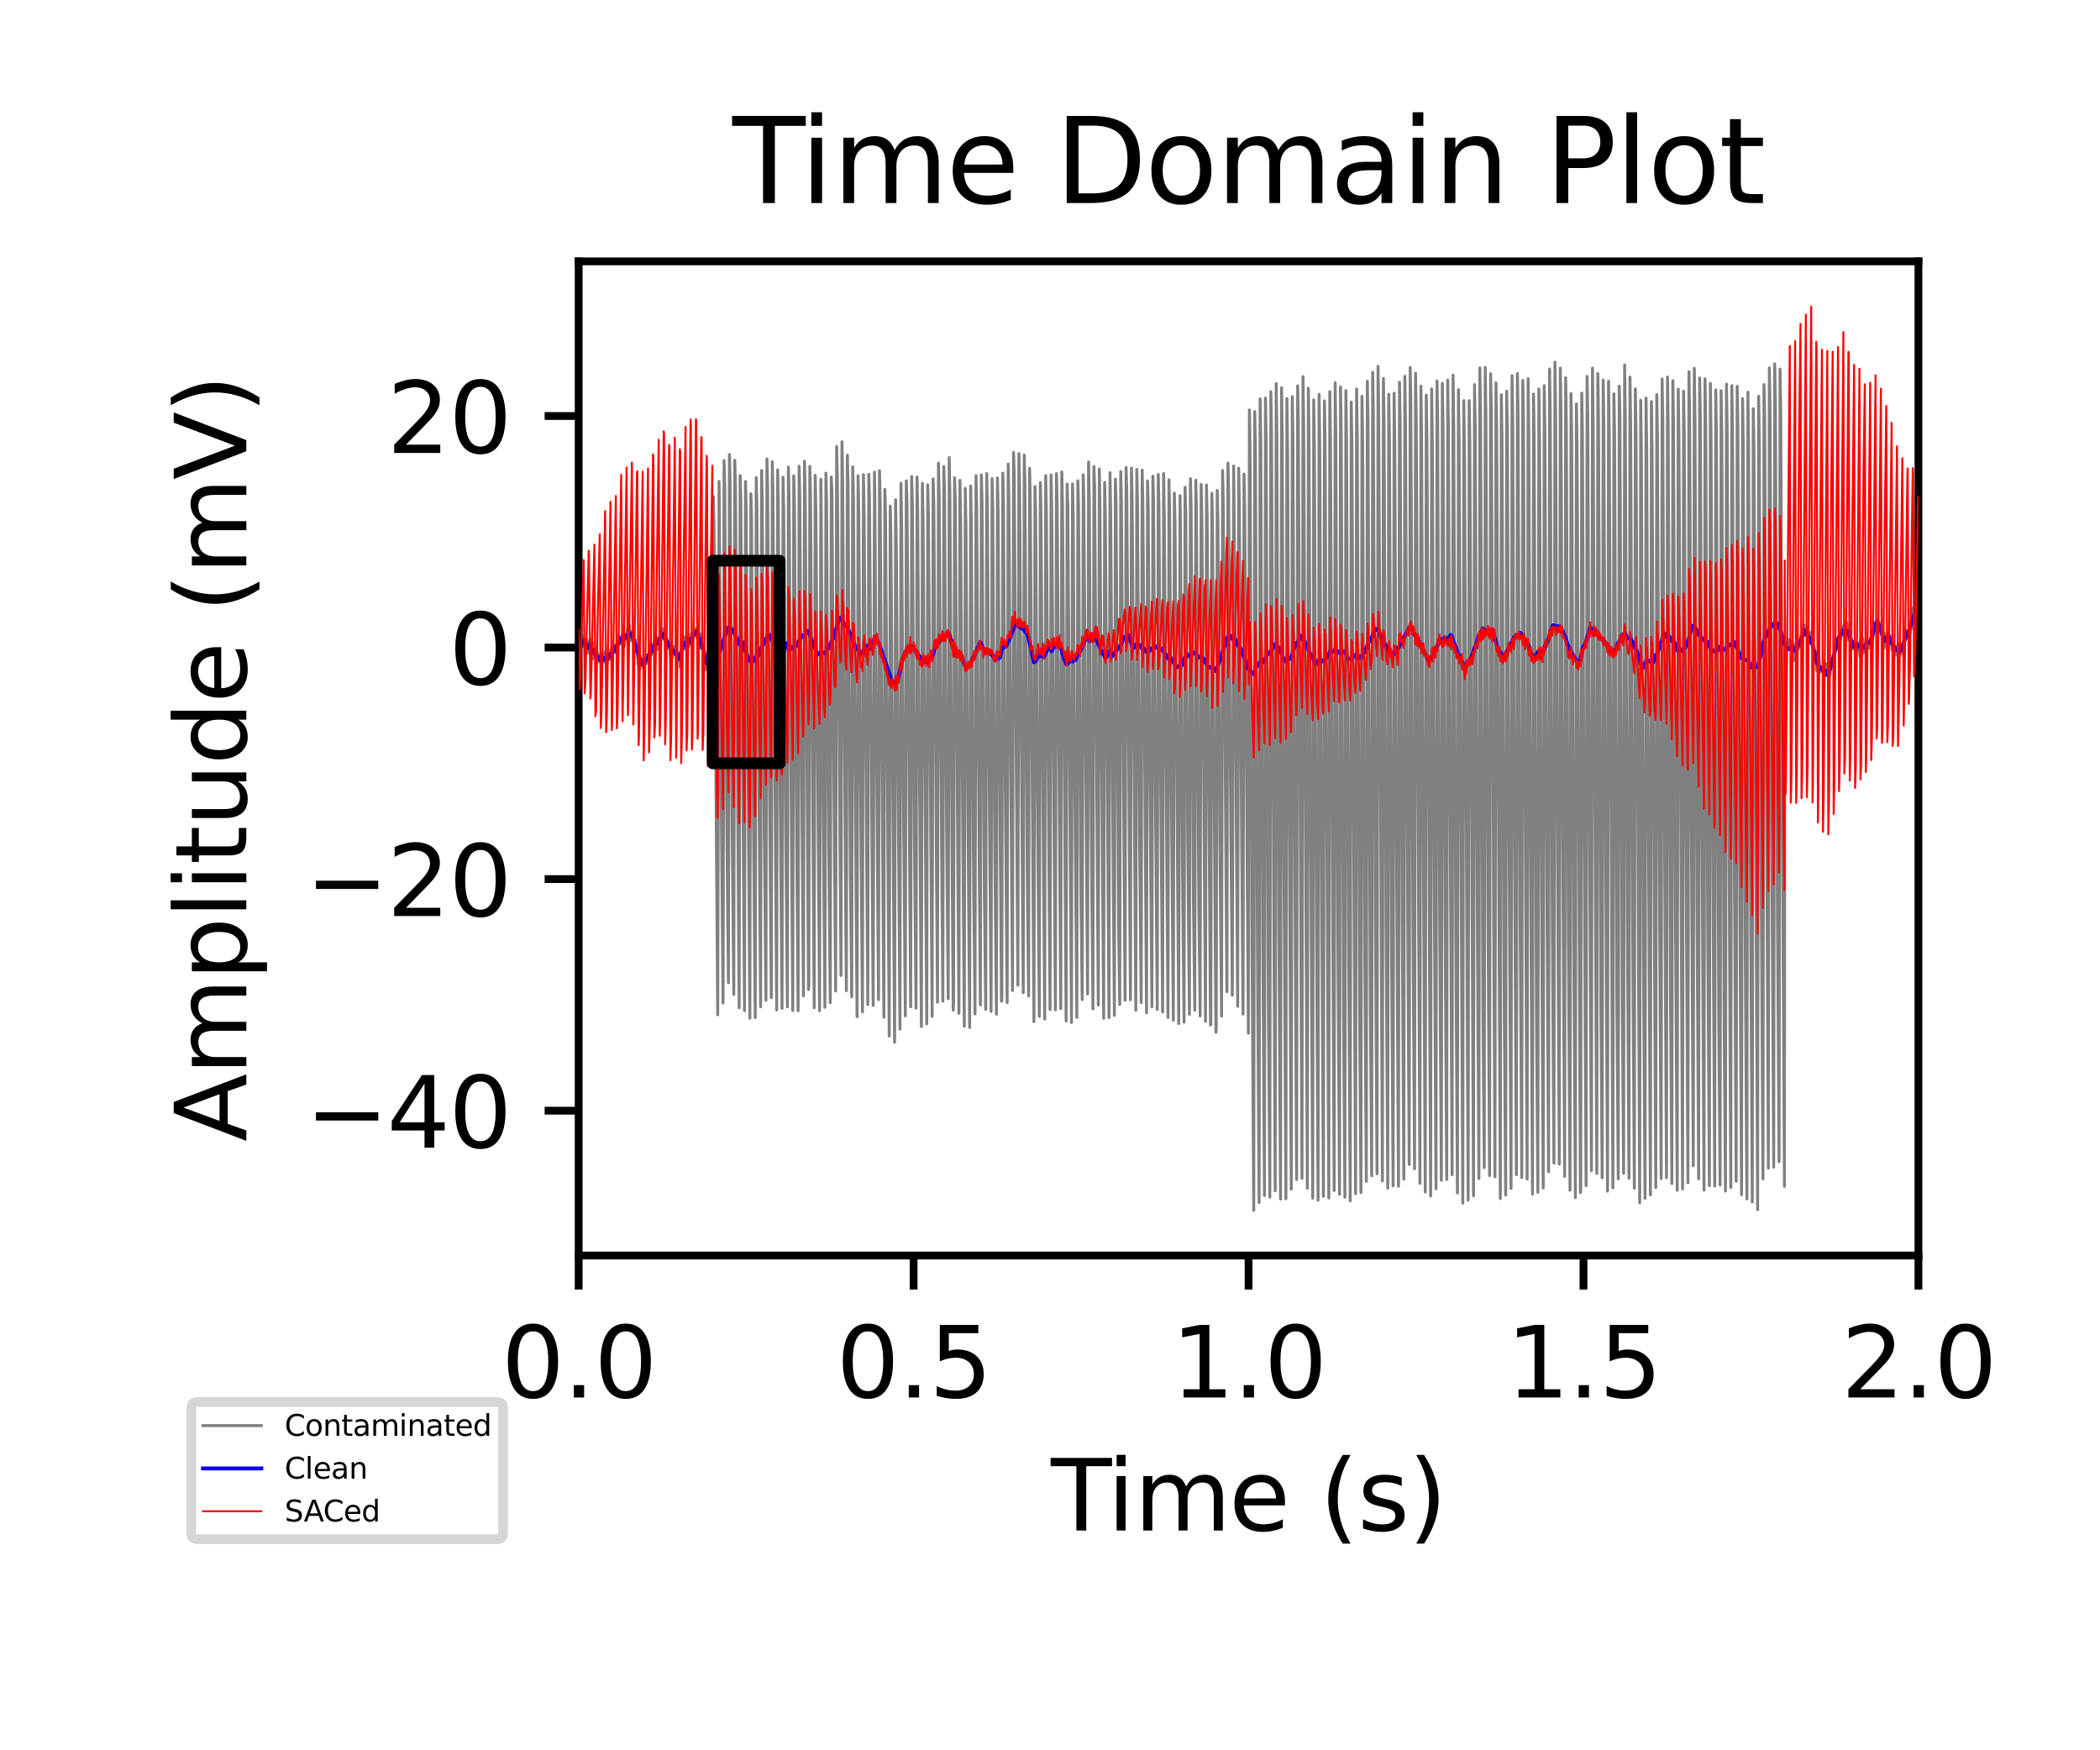 <?xml version="1.0" encoding="utf-8" standalone="no"?>
<!DOCTYPE svg PUBLIC "-//W3C//DTD SVG 1.1//EN"
  "http://www.w3.org/Graphics/SVG/1.1/DTD/svg11.dtd">
<svg xmlns:xlink="http://www.w3.org/1999/xlink" width="216pt" height="180pt" viewBox="0 0 216 180" xmlns="http://www.w3.org/2000/svg" version="1.1">
 <defs>
  <style type="text/css">*{stroke-linejoin: round; stroke-linecap: butt}</style>
 </defs>
 <g id="figure_1">
  <g id="patch_1">
   <path d="M 0 180 
L 216 180 
L 216 0 
L 0 0 
z
" style="fill: #ffffff"/>
  </g>
  <g id="axes_1">
   <g id="patch_2">
    <path d="M 59.52 129.12 
L 197.325 129.12 
L 197.325 26.88 
L 59.52 26.88 
z
" style="fill: #ffffff"/>
   </g>
   <g id="line2d_1">
    <path d="M 59.52 66.834 
L 59.554 67.162 
L 59.589 66.702 
L 59.658 66.952 
L 59.727 65.861 
L 59.761 66.665 
L 59.796 66.045 
L 59.865 65.317 
L 59.899 65.64 
L 59.934 66.529 
L 60.002 65.848 
L 60.14 66.416 
L 60.175 66.444 
L 60.244 65.744 
L 60.278 65.99 
L 60.381 65.883 
L 60.416 66.836 
L 60.45 66.841 
L 60.485 67.124 
L 60.554 66.172 
L 60.588 67.167 
L 60.657 65.737 
L 60.726 66.442 
L 60.864 66.952 
L 60.898 66.813 
L 60.933 66.009 
L 60.967 66.377 
L 61.002 67.758 
L 61.071 66.866 
L 61.14 67.514 
L 61.174 67.08 
L 61.243 67.455 
L 61.277 66.706 
L 61.346 67.98 
L 61.381 67.6 
L 61.415 67.58 
L 61.45 67.114 
L 61.484 67.825 
L 61.588 68.054 
L 61.657 67.424 
L 61.691 67.92 
L 61.725 68.084 
L 61.76 67.709 
L 61.794 68.015 
L 61.898 67.04 
L 61.932 67.584 
L 61.967 68.15 
L 62.001 67.572 
L 62.036 67.367 
L 62.07 67.625 
L 62.104 67.484 
L 62.173 67.586 
L 62.208 67.45 
L 62.242 66.969 
L 62.277 67.482 
L 62.311 68.234 
L 62.346 68.061 
L 62.38 67.236 
L 62.449 68.056 
L 62.621 67.092 
L 62.656 67.372 
L 62.69 67.819 
L 62.725 67.199 
L 62.759 67.562 
L 62.794 66.822 
L 62.828 67.834 
L 62.863 67.448 
L 62.897 67.105 
L 62.932 67.671 
L 62.966 67.628 
L 63.104 66.698 
L 63.173 67.116 
L 63.207 67.099 
L 63.276 66.324 
L 63.311 66.727 
L 63.345 67.02 
L 63.483 65.813 
L 63.517 66.654 
L 63.552 65.342 
L 63.69 66 
L 63.724 65.582 
L 63.759 66.244 
L 63.793 65.847 
L 63.827 65.864 
L 63.896 65.565 
L 63.931 66.193 
L 63.965 65.715 
L 64 65.278 
L 64.034 66.041 
L 64.069 65.476 
L 64.207 66.46 
L 64.379 65.148 
L 64.482 65.651 
L 64.551 64.536 
L 64.62 64.903 
L 64.689 65.498 
L 64.723 65.103 
L 64.758 64.28 
L 64.792 65.949 
L 64.827 65.052 
L 64.861 65.168 
L 64.896 65.848 
L 64.93 64.914 
L 64.965 65.76 
L 65.102 65.002 
L 65.24 66.546 
L 65.309 66.357 
L 65.344 65.788 
L 65.378 66.364 
L 65.447 67.044 
L 65.482 66.509 
L 65.585 67.7 
L 65.619 68.342 
L 65.654 67.463 
L 65.688 67.796 
L 65.757 68.333 
L 65.792 67.267 
L 65.826 68.729 
L 65.861 67.74 
L 65.964 68.485 
L 65.998 68.357 
L 66.102 67.754 
L 66.136 67.914 
L 66.205 68.774 
L 66.24 67.894 
L 66.274 67.716 
L 66.309 68.221 
L 66.378 68.184 
L 66.55 67.395 
L 66.446 68.284 
L 66.619 67.483 
L 66.653 67.81 
L 66.791 66.95 
L 66.825 66.937 
L 66.86 67.901 
L 66.894 67.471 
L 66.929 66.243 
L 66.998 67.368 
L 67.136 66.415 
L 67.17 66.211 
L 67.205 67.148 
L 67.239 66.301 
L 67.342 65.641 
L 67.446 66.923 
L 67.48 66.362 
L 67.515 65.549 
L 67.549 65.939 
L 67.584 66.84 
L 67.653 66.645 
L 67.79 65.661 
L 67.825 65.772 
L 67.928 64.882 
L 67.963 65.025 
L 68.066 65.741 
L 68.101 65.615 
L 68.169 64.68 
L 68.204 65.477 
L 68.238 65.68 
L 68.273 64.726 
L 68.342 65.544 
L 68.411 66.1 
L 68.445 65.346 
L 68.514 65.681 
L 68.583 65.616 
L 68.686 66.701 
L 68.721 66.271 
L 68.79 66.655 
L 68.824 66.582 
L 68.893 66.533 
L 68.962 67.625 
L 69.031 67 
L 69.1 67.208 
L 69.134 67.65 
L 69.169 66.782 
L 69.203 67.303 
L 69.238 67.376 
L 69.341 66.464 
L 69.376 66.648 
L 69.651 67.824 
L 69.686 67.175 
L 69.755 67.526 
L 69.789 67.852 
L 69.823 67.712 
L 69.858 67.219 
L 69.892 68.021 
L 69.927 67.765 
L 69.961 68.631 
L 69.996 67.583 
L 70.203 66.014 
L 70.237 66.835 
L 70.306 66.172 
L 70.375 65.49 
L 70.409 66.171 
L 70.478 66.763 
L 70.547 66.364 
L 70.719 65.476 
L 70.788 65.471 
L 70.857 66.466 
L 71.03 65.219 
L 71.064 66.26 
L 71.133 65.894 
L 71.167 65.969 
L 71.271 65.184 
L 71.305 65.573 
L 71.34 65.408 
L 71.478 64.834 
L 71.512 64.828 
L 71.581 64.643 
L 71.615 65.401 
L 71.65 64.644 
L 71.684 65.62 
L 71.719 64.676 
L 71.788 66.09 
L 71.857 65.441 
L 71.926 65.34 
L 72.029 66.388 
L 71.994 65.176 
L 72.063 66.139 
L 72.098 66.679 
L 72.132 66.027 
L 72.167 66.629 
L 72.201 66.043 
L 72.27 66.543 
L 72.374 67.274 
L 72.408 67.135 
L 72.442 66.944 
L 72.58 68.847 
L 72.684 67.568 
L 72.787 68.96 
L 72.822 68.519 
L 72.959 68.113 
L 73.028 67.945 
L 73.097 69.033 
L 73.132 68.121 
L 73.166 68.819 
L 73.201 69.723 
L 73.235 68.644 
L 73.269 68.732 
L 73.304 78.491 
L 73.338 59.042 
L 73.373 51.051 
L 73.442 54.008 
L 73.821 104.373 
L 73.959 49.506 
L 73.993 52.612 
L 74.165 79.315 
L 74.372 103.155 
L 74.476 47.352 
L 74.545 50.062 
L 74.751 83.949 
L 74.924 101.067 
L 75.027 46.744 
L 75.096 49.662 
L 75.303 84.233 
L 75.475 102.27 
L 75.578 47.334 
L 75.647 50.184 
L 76.026 103.645 
L 76.13 48.906 
L 76.199 51.573 
L 76.336 71.924 
L 76.578 103.942 
L 76.681 49.511 
L 76.75 52.438 
L 77.129 104.712 
L 77.232 50.773 
L 77.301 53.286 
L 77.474 81.318 
L 77.68 104.654 
L 77.784 49.109 
L 77.853 52.237 
L 78.232 103.538 
L 78.335 48.374 
L 78.404 51.566 
L 78.611 85.237 
L 78.783 102.869 
L 78.886 47.193 
L 78.955 50.318 
L 79.128 78.284 
L 79.334 102.608 
L 79.438 47.485 
L 79.507 51.231 
L 79.886 103.877 
L 79.989 48.319 
L 80.058 52.495 
L 80.23 79.556 
L 80.437 103.711 
L 80.541 49.072 
L 80.609 52.466 
L 80.816 85.027 
L 80.988 103.547 
L 81.092 48.036 
L 81.161 51.178 
L 81.54 103.915 
L 81.643 48.93 
L 81.712 51.974 
L 81.884 79.169 
L 82.091 103.956 
L 82.195 47.947 
L 82.264 51.087 
L 82.436 78.11 
L 82.643 102.414 
L 82.746 47.433 
L 82.815 50.367 
L 83.159 101.769 
L 83.194 101.291 
L 83.297 47.963 
L 83.366 51.025 
L 83.745 103.644 
L 83.849 48.879 
L 83.918 52.415 
L 84.297 103.937 
L 84.434 49.28 
L 84.469 52.459 
L 84.641 80.253 
L 84.848 103.59 
L 84.951 48.651 
L 85.02 51.869 
L 85.227 85.726 
L 85.399 103.121 
L 85.503 49.06 
L 85.572 50.609 
L 85.709 72.06 
L 85.951 101.912 
L 86.054 45.917 
L 86.123 49.045 
L 86.502 100.322 
L 86.605 45.427 
L 86.674 49.451 
L 86.812 70.618 
L 87.053 101.886 
L 87.157 46.795 
L 87.226 49.662 
L 87.467 89.871 
L 87.605 102.53 
L 87.708 48.006 
L 87.777 50.802 
L 87.949 78.744 
L 88.156 104.561 
L 88.26 48.926 
L 88.328 52.429 
L 88.501 79.825 
L 88.708 104.062 
L 88.811 48.815 
L 88.88 52.608 
L 88.983 66.803 
L 89.259 103.317 
L 89.362 48.774 
L 89.431 51.211 
L 89.81 103.406 
L 89.948 48.553 
L 89.983 51.07 
L 90.12 71.91 
L 90.362 102.813 
L 90.465 48.412 
L 90.534 51.757 
L 90.672 72.922 
L 90.913 104.619 
L 91.016 50.323 
L 91.085 53.136 
L 91.464 106.549 
L 91.568 52.037 
L 91.637 55.438 
L 92.016 107.192 
L 92.119 51.392 
L 92.188 55.646 
L 92.567 105.831 
L 92.67 49.697 
L 92.739 53.693 
L 92.912 80.005 
L 93.118 104.466 
L 93.222 49.447 
L 93.291 51.704 
L 93.67 103.545 
L 93.773 49.001 
L 93.842 51.771 
L 94.049 86.1 
L 94.221 103.683 
L 94.324 49.06 
L 94.393 52.774 
L 94.531 73.977 
L 94.772 105.576 
L 94.876 49.708 
L 94.945 53.633 
L 95.048 68.01 
L 95.324 105.295 
L 95.427 49.854 
L 95.496 53.122 
L 95.875 104.534 
L 95.979 49.242 
L 96.047 51.731 
L 96.427 103.065 
L 96.53 47.613 
L 96.599 51.133 
L 96.737 72.277 
L 96.978 102.96 
L 97.081 47.975 
L 97.15 50.597 
L 97.357 84.278 
L 97.529 102.709 
L 97.633 47.043 
L 97.702 50.739 
L 97.908 85.416 
L 98.046 103.888 
L 98.081 102.916 
L 98.184 49.135 
L 98.253 51.502 
L 98.632 104.211 
L 98.735 49.4 
L 98.804 53.241 
L 98.942 74 
L 99.183 105.553 
L 99.287 50.225 
L 99.356 54.286 
L 99.493 74.569 
L 99.735 105.673 
L 99.838 49.977 
L 99.907 53.802 
L 100.114 87.117 
L 100.286 104.274 
L 100.389 48.916 
L 100.458 52.365 
L 100.596 72.507 
L 100.837 103.352 
L 100.941 48.83 
L 101.01 51.702 
L 101.251 91.895 
L 101.389 103.808 
L 101.492 48.701 
L 101.561 52.363 
L 101.699 73.583 
L 101.94 104.03 
L 102.043 49.207 
L 102.112 52.392 
L 102.319 87.04 
L 102.491 104.307 
L 102.595 49.15 
L 102.664 52.845 
L 102.836 80.388 
L 103.008 102.973 
L 103.043 102.945 
L 103.146 48.648 
L 103.215 51.802 
L 103.387 79.28 
L 103.594 103.115 
L 103.698 47.716 
L 103.766 51.206 
L 103.904 71.803 
L 104.146 101.871 
L 104.249 46.518 
L 104.318 48.766 
L 104.697 101.32 
L 104.8 46.651 
L 104.869 50.031 
L 105.007 70.335 
L 105.248 102.083 
L 105.352 46.8 
L 105.421 49.874 
L 105.662 89.916 
L 105.8 102.428 
L 105.903 48.165 
L 105.972 51.66 
L 106.351 105.071 
L 106.454 50.036 
L 106.523 53.072 
L 106.696 80.684 
L 106.902 104.54 
L 107.006 49.623 
L 107.075 52.96 
L 107.212 73.898 
L 107.454 104.803 
L 107.557 48.908 
L 107.626 52.554 
L 107.764 72.437 
L 108.005 103.825 
L 108.108 48.851 
L 108.177 52.379 
L 108.281 66.584 
L 108.556 103.847 
L 108.66 48.702 
L 108.729 51.15 
L 109.108 103.726 
L 109.211 48.531 
L 109.28 51.625 
L 109.659 105.01 
L 109.762 49.781 
L 109.831 52.115 
L 110.21 105.162 
L 110.314 49.771 
L 110.383 52.911 
L 110.555 80.845 
L 110.762 104.643 
L 110.865 49.442 
L 110.934 52.016 
L 111.175 91.645 
L 111.313 102.798 
L 111.417 48.831 
L 111.485 51.838 
L 111.623 71.559 
L 111.865 102.227 
L 111.968 47.507 
L 112.037 51.43 
L 112.244 85.36 
L 112.416 103.757 
L 112.519 47.979 
L 112.588 50.12 
L 112.967 103.36 
L 113.071 48.221 
L 113.14 52.466 
L 113.277 73.553 
L 113.519 104.723 
L 113.622 49.611 
L 113.691 53.156 
L 114.07 104.658 
L 114.173 48.613 
L 114.242 52.939 
L 114.38 73.512 
L 114.621 104.419 
L 114.725 49.276 
L 114.794 51.653 
L 115.069 96.033 
L 115.173 103.313 
L 115.276 48.499 
L 115.345 51.598 
L 115.448 66.148 
L 115.724 102.875 
L 115.827 48.078 
L 115.896 50.512 
L 116.275 102.814 
L 116.379 48.135 
L 116.448 51.557 
L 116.827 103.9 
L 116.93 48.275 
L 116.999 51.567 
L 117.206 85.491 
L 117.378 103.105 
L 117.481 48.346 
L 117.55 51.795 
L 117.929 104.166 
L 118.033 49.458 
L 118.102 52.16 
L 118.274 79.694 
L 118.481 103.534 
L 118.584 48.969 
L 118.653 51.585 
L 118.825 79.714 
L 119.032 103.812 
L 119.136 48.782 
L 119.204 52.067 
L 119.377 79.618 
L 119.584 104.081 
L 119.687 48.697 
L 119.756 53.067 
L 119.894 73.074 
L 120.135 104.636 
L 120.238 49.343 
L 120.307 52.577 
L 120.48 80.7 
L 120.686 104.91 
L 120.79 50.709 
L 120.859 53.738 
L 120.962 68.258 
L 121.238 105.265 
L 121.375 50.967 
L 121.41 53.359 
L 121.617 87.933 
L 121.789 105.13 
L 121.892 50.108 
L 121.961 52.467 
L 122.168 86.572 
L 122.34 104.317 
L 122.444 49.228 
L 122.513 52.102 
L 122.754 92.799 
L 122.892 103.904 
L 122.995 49.384 
L 123.064 52.341 
L 123.305 92.65 
L 123.443 104.48 
L 123.546 49.814 
L 123.615 53.019 
L 123.719 67.73 
L 123.994 105.036 
L 124.098 49.873 
L 124.167 53.404 
L 124.339 81.24 
L 124.511 105.416 
L 124.546 105.372 
L 124.649 50.737 
L 124.718 53.981 
L 124.89 81.668 
L 125.063 106.171 
L 125.097 105.729 
L 125.201 50.434 
L 125.269 53.789 
L 125.476 86.792 
L 125.648 104.497 
L 125.752 48.379 
L 125.821 52.037 
L 126.2 101.989 
L 126.303 47.62 
L 126.372 50.573 
L 126.544 78.324 
L 126.751 102.362 
L 126.889 47.923 
L 126.923 50.567 
L 127.303 103.488 
L 127.406 48.148 
L 127.475 51.993 
L 127.613 72.697 
L 127.854 104.292 
L 127.957 48.754 
L 128.026 52.525 
L 128.405 106.265 
L 128.509 42.158 
L 128.578 46.547 
L 128.784 97.554 
L 128.957 124.473 
L 129.06 42.336 
L 129.129 46.566 
L 129.336 96.781 
L 129.508 123.666 
L 129.611 41.021 
L 129.68 45.438 
L 129.887 96.83 
L 130.059 122.953 
L 130.163 40.933 
L 130.232 45.134 
L 130.473 104.394 
L 130.611 123.12 
L 130.714 40.282 
L 130.783 44.467 
L 131.162 122.459 
L 131.265 39.441 
L 131.334 44.741 
L 131.541 95.368 
L 131.713 123.308 
L 131.817 39.858 
L 131.886 45.52 
L 132.058 87.158 
L 132.265 123.28 
L 132.368 40.99 
L 132.437 46.55 
L 132.575 76.468 
L 132.816 122.299 
L 132.92 40.796 
L 132.988 45.178 
L 133.161 85.374 
L 133.367 121.307 
L 133.471 39.671 
L 133.54 43.245 
L 133.919 121.19 
L 134.022 38.73 
L 134.091 43.761 
L 134.47 122.204 
L 134.574 39.914 
L 134.643 45.531 
L 134.815 86.154 
L 135.022 123.228 
L 135.125 41.124 
L 135.194 46.384 
L 135.366 87.513 
L 135.573 123.435 
L 135.676 40.553 
L 135.745 45.79 
L 135.918 87.104 
L 136.124 123.028 
L 136.228 41.225 
L 136.297 45.721 
L 136.434 77.115 
L 136.676 123.205 
L 136.779 40.28 
L 136.848 45.45 
L 136.986 76.023 
L 137.227 122.439 
L 137.33 39.368 
L 137.399 44.615 
L 137.606 96.125 
L 137.778 122.831 
L 137.882 39.787 
L 137.951 44.52 
L 138.192 104.466 
L 138.33 123.124 
L 138.433 40.171 
L 138.502 45.352 
L 138.709 96.703 
L 138.881 123.495 
L 138.984 41.347 
L 139.053 45.862 
L 139.191 76.303 
L 139.432 122.754 
L 139.536 39.996 
L 139.605 44.829 
L 139.846 104.382 
L 139.984 122.653 
L 140.087 40.744 
L 140.156 44.871 
L 140.363 96.39 
L 140.535 121.484 
L 140.639 39.199 
L 140.707 43.379 
L 140.949 103.644 
L 141.087 120.917 
L 141.19 38.291 
L 141.259 42.517 
L 141.466 93.672 
L 141.638 120.708 
L 141.741 37.664 
L 141.81 42.809 
L 142.189 121.444 
L 142.293 38.919 
L 142.362 43.788 
L 142.568 95.216 
L 142.741 122.189 
L 142.844 40.539 
L 142.913 45.185 
L 143.12 95.75 
L 143.292 121.954 
L 143.395 40.433 
L 143.464 45.427 
L 143.637 86.215 
L 143.843 121.984 
L 143.947 39.315 
L 144.016 43.363 
L 144.222 94.163 
L 144.395 121.261 
L 144.498 38.698 
L 144.567 43.627 
L 144.739 84.108 
L 144.946 119.76 
L 145.049 37.788 
L 145.118 41.778 
L 145.325 94.07 
L 145.497 120.204 
L 145.601 38.389 
L 145.67 43.142 
L 146.049 121.692 
L 146.152 39.714 
L 146.221 45.086 
L 146.393 85.475 
L 146.6 122.592 
L 146.703 40.626 
L 146.772 45.23 
L 147.151 123.003 
L 147.255 39.991 
L 147.324 45.276 
L 147.496 86.35 
L 147.703 122.253 
L 147.806 39.171 
L 147.875 43.424 
L 148.082 95.009 
L 148.254 121.382 
L 148.358 39.427 
L 148.426 43.592 
L 148.633 94.196 
L 148.806 121.302 
L 148.909 39.085 
L 148.978 43.86 
L 149.116 75.554 
L 149.357 120.816 
L 149.46 38.569 
L 149.529 44.054 
L 149.736 95.497 
L 149.908 122.688 
L 150.012 40.07 
L 150.081 45.775 
L 150.218 76.659 
L 150.46 123.729 
L 150.563 41.207 
L 150.632 46.599 
L 151.011 123.426 
L 151.114 41.196 
L 151.183 45.394 
L 151.562 122.979 
L 151.666 39.554 
L 151.735 44.114 
L 151.907 85.553 
L 152.114 121.207 
L 152.217 37.848 
L 152.286 43.201 
L 152.527 103.227 
L 152.665 120.083 
L 152.768 37.785 
L 152.837 42.74 
L 153.044 93.151 
L 153.216 120.909 
L 153.32 38.434 
L 153.389 42.227 
L 153.768 121.02 
L 153.871 39.37 
L 153.94 44.085 
L 154.319 123.261 
L 154.422 40.599 
L 154.491 45.112 
L 154.733 104.735 
L 154.87 122.915 
L 154.974 40.232 
L 155.043 44.569 
L 155.215 85.252 
L 155.422 122.215 
L 155.525 38.627 
L 155.594 43.548 
L 155.766 85.079 
L 155.973 120.821 
L 156.077 38.407 
L 156.145 42.927 
L 156.352 94.117 
L 156.525 121.109 
L 156.628 39.116 
L 156.697 43.306 
L 156.835 74.664 
L 157.076 121.253 
L 157.179 38.937 
L 157.248 44.839 
L 157.42 86.432 
L 157.627 122.818 
L 157.731 40.524 
L 157.8 44.988 
L 158.041 104.765 
L 158.179 122.617 
L 158.282 40.004 
L 158.351 45.376 
L 158.523 86.53 
L 158.73 122.176 
L 158.833 39.661 
L 158.902 44.288 
L 159.075 84.975 
L 159.281 120.502 
L 159.385 37.943 
L 159.454 42.576 
L 159.66 93.927 
L 159.833 119.63 
L 159.936 37.236 
L 160.005 42.504 
L 160.177 83.453 
L 160.384 119.719 
L 160.487 37.851 
L 160.556 42.455 
L 160.729 84.44 
L 160.935 120.986 
L 161.039 38.836 
L 161.108 43.511 
L 161.314 96.155 
L 161.487 122.416 
L 161.59 40.467 
L 161.659 44.998 
L 161.866 96.536 
L 162.038 123.179 
L 162.141 41.534 
L 162.21 45.566 
L 162.555 122.662 
L 162.589 122.171 
L 162.693 40.42 
L 162.762 44.485 
L 162.934 85.334 
L 163.141 121.936 
L 163.244 38.711 
L 163.313 43.096 
L 163.485 84.167 
L 163.692 120.391 
L 163.796 37.846 
L 163.864 43.046 
L 164.002 73.472 
L 164.244 120.685 
L 164.347 38.404 
L 164.416 42.601 
L 164.657 103.376 
L 164.795 121.124 
L 164.898 39.089 
L 164.967 43.622 
L 165.139 85.313 
L 165.346 122.495 
L 165.45 39.194 
L 165.519 44.507 
L 165.898 122.17 
L 166.001 40.503 
L 166.07 44.547 
L 166.311 104.038 
L 166.449 121.227 
L 166.552 39.705 
L 166.621 42.825 
L 166.862 102.67 
L 167 120.664 
L 167.104 37.532 
L 167.173 43.146 
L 167.379 94.394 
L 167.552 121.175 
L 167.655 38.77 
L 167.724 43.69 
L 167.931 94.841 
L 168.103 122.211 
L 168.206 39.988 
L 168.275 44.058 
L 168.654 123.704 
L 168.758 41.16 
L 168.827 46.528 
L 169.033 97.875 
L 169.206 123.242 
L 169.309 40.928 
L 169.378 46.424 
L 169.516 77.538 
L 169.757 122.9 
L 169.86 41.292 
L 169.929 46.333 
L 170.067 77.396 
L 170.308 122.124 
L 170.412 40.568 
L 170.481 44.93 
L 170.653 85.464 
L 170.86 121.207 
L 170.963 38.967 
L 171.032 43.407 
L 171.204 84.623 
L 171.411 121.112 
L 171.515 38.767 
L 171.583 43.607 
L 171.825 102.959 
L 171.963 121.717 
L 172.066 39.145 
L 172.135 43.926 
L 172.342 95.195 
L 172.514 122.418 
L 172.617 40.019 
L 172.686 44.443 
L 173.065 122.281 
L 173.169 40.236 
L 173.238 44.714 
L 173.41 84.933 
L 173.617 121.639 
L 173.72 38.214 
L 173.789 42.473 
L 173.961 83.983 
L 174.168 119.887 
L 174.271 37.878 
L 174.34 43.003 
L 174.547 93.165 
L 174.719 121.23 
L 174.823 38.867 
L 174.892 43.09 
L 175.064 85.098 
L 175.271 122.404 
L 175.374 38.953 
L 175.443 43.39 
L 175.65 94.978 
L 175.822 121.937 
L 175.925 39.427 
L 175.994 44.916 
L 176.167 86.616 
L 176.373 121.986 
L 176.477 40.094 
L 176.546 44.403 
L 176.787 103.824 
L 176.925 121.868 
L 177.028 40.175 
L 177.097 44.461 
L 177.338 104.392 
L 177.476 122.491 
L 177.579 39.503 
L 177.648 44.003 
L 177.786 75.608 
L 178.027 122.124 
L 178.131 39.661 
L 178.2 44.098 
L 178.372 85.188 
L 178.579 121.491 
L 178.682 39.726 
L 178.751 44.306 
L 178.923 86.64 
L 179.13 122.87 
L 179.234 40.987 
L 179.302 45.497 
L 179.509 96.891 
L 179.682 123.291 
L 179.785 40.331 
L 179.854 45.959 
L 180.026 87.162 
L 180.233 123.609 
L 180.336 42.026 
L 180.405 46.188 
L 180.784 124.406 
L 180.888 40.747 
L 180.957 45.655 
L 181.129 86.708 
L 181.336 121.257 
L 181.439 39.546 
L 181.508 42.944 
L 181.887 120.125 
L 181.99 37.836 
L 182.059 41.937 
L 182.232 84.101 
L 182.438 120.026 
L 182.542 37.42 
L 182.611 41.578 
L 182.817 92.448 
L 182.99 119.466 
L 183.093 37.961 
L 183.162 42.68 
L 183.334 84.536 
L 183.541 122.003 
L 183.576 65.738 
L 183.679 66.821 
L 183.713 66.494 
L 183.748 66.969 
L 183.782 66.874 
L 183.955 66.2 
L 183.989 66.512 
L 184.023 65.797 
L 184.058 66.19 
L 184.092 66.738 
L 184.127 66.059 
L 184.161 65.964 
L 184.196 66.892 
L 184.265 66.781 
L 184.368 65.966 
L 184.471 67.355 
L 184.506 66.862 
L 184.54 66.296 
L 184.575 66.836 
L 184.609 67.929 
L 184.678 67.432 
L 184.713 67.324 
L 184.851 66.063 
L 184.919 66.799 
L 184.954 66.509 
L 185.023 66.643 
L 185.126 65.946 
L 185.161 66.566 
L 185.195 65.709 
L 185.23 65.373 
L 185.299 65.541 
L 185.367 65.869 
L 185.54 64.226 
L 185.678 65.32 
L 185.781 65.386 
L 185.919 64.52 
L 185.953 65.287 
L 186.022 65.18 
L 186.057 65.029 
L 186.091 65.86 
L 186.194 65.842 
L 186.229 66.166 
L 186.263 65.562 
L 186.298 65.272 
L 186.367 64.87 
L 186.47 66.706 
L 186.505 66.894 
L 186.539 66.447 
L 186.574 66.968 
L 186.642 68.019 
L 186.711 67.608 
L 186.78 67.134 
L 186.849 68.964 
L 186.918 67.81 
L 186.953 67.667 
L 187.056 68.892 
L 187.125 67.85 
L 187.159 69.124 
L 187.228 68.717 
L 187.263 68.726 
L 187.332 68.582 
L 187.366 68.96 
L 187.401 68.663 
L 187.435 69.085 
L 187.469 68.804 
L 187.504 69.146 
L 187.538 69.046 
L 187.607 69.455 
L 187.642 68.144 
L 187.676 68.94 
L 187.745 68.822 
L 187.78 68.458 
L 187.814 69.443 
L 187.883 69.361 
L 187.952 68.228 
L 188.021 69.051 
L 188.055 69.715 
L 188.124 69.029 
L 188.159 68.971 
L 188.228 69.397 
L 188.297 68.164 
L 188.331 68.507 
L 188.365 68.344 
L 188.503 67.684 
L 188.538 68.147 
L 188.572 67.429 
L 188.607 67.878 
L 188.779 66.641 
L 188.848 66.529 
L 188.882 66.785 
L 188.951 65.84 
L 189.02 66.219 
L 189.055 66.544 
L 189.089 65.851 
L 189.124 66.201 
L 189.261 64.927 
L 189.296 65.215 
L 189.33 65.803 
L 189.365 65.157 
L 189.399 65.432 
L 189.503 64.711 
L 189.537 65.043 
L 189.606 64.369 
L 189.64 65.342 
L 189.709 64.351 
L 189.778 65.091 
L 189.813 64.017 
L 189.882 65.089 
L 189.985 64.074 
L 190.054 65.261 
L 190.123 65.21 
L 190.157 65.796 
L 190.226 65.574 
L 190.261 65.537 
L 190.295 65.063 
L 190.364 65.501 
L 190.605 66.727 
L 190.64 65.972 
L 190.709 66.462 
L 190.743 66.427 
L 190.778 66.053 
L 190.812 66.882 
L 190.881 67.2 
L 190.984 66.279 
L 191.019 66.35 
L 191.053 66.342 
L 191.122 66.923 
L 191.157 66.795 
L 191.226 66.085 
L 191.26 66.214 
L 191.295 67.463 
L 191.329 66.184 
L 191.363 66.572 
L 191.398 66.402 
L 191.432 67.182 
L 191.501 66.426 
L 191.536 66.881 
L 191.57 65.636 
L 191.639 66.015 
L 191.674 67.117 
L 191.777 66.914 
L 191.811 67.034 
L 191.846 66.863 
L 191.984 65.761 
L 192.018 66.803 
L 192.087 66.043 
L 192.122 66.042 
L 192.259 66.647 
L 192.363 65.924 
L 192.397 65.989 
L 192.535 65.414 
L 192.57 66.023 
L 192.604 65.173 
L 192.638 65.698 
L 192.845 64.299 
L 192.88 64.793 
L 192.914 64.147 
L 193.018 63.682 
L 192.983 64.226 
L 193.052 64.061 
L 193.086 64.62 
L 193.155 64.475 
L 193.19 63.79 
L 193.224 64.787 
L 193.259 63.933 
L 193.362 64.743 
L 193.397 64.366 
L 193.465 64.495 
L 193.672 65.579 
L 193.707 65.456 
L 193.776 65.055 
L 193.845 66.604 
L 193.948 65.312 
L 193.982 65.45 
L 194.017 65.214 
L 194.051 65.697 
L 194.086 65.68 
L 194.224 64.965 
L 194.327 65.563 
L 194.361 65.396 
L 194.396 65.809 
L 194.465 65.512 
L 194.534 65.97 
L 194.568 65.903 
L 194.603 66.831 
L 194.672 66.34 
L 194.706 66.319 
L 194.809 67.304 
L 194.844 66.716 
L 194.913 66.974 
L 194.947 67.083 
L 194.982 66.415 
L 195.016 67.372 
L 195.051 67.042 
L 195.085 66.984 
L 195.12 67.161 
L 195.154 66.485 
L 195.188 66.704 
L 195.223 67.331 
L 195.257 66.538 
L 195.292 66.188 
L 195.395 67.408 
L 195.568 66.365 
L 195.602 67.214 
L 195.671 66.183 
L 195.705 66.646 
L 195.74 66.175 
L 195.774 66.065 
L 195.809 66.618 
L 195.878 66.544 
L 195.947 65.027 
L 196.084 65.08 
L 196.119 65.114 
L 196.153 64.879 
L 196.291 65.607 
L 196.429 64.157 
L 196.464 65.171 
L 196.532 64.255 
L 196.601 64.685 
L 196.67 63.411 
L 196.705 63.667 
L 196.739 62.526 
L 196.808 63.099 
L 196.843 63.332 
L 196.877 62.949 
L 196.911 62.707 
L 196.98 62.92 
L 197.084 64.019 
L 197.187 62.798 
L 197.256 63.887 
L 197.291 63.283 
" clip-path="url(#p7a748de13d)" style="fill: none; stroke: #808080; stroke-width: 0.3; stroke-linecap: square"/>
   </g>
   <g id="matplotlib.axis_1">
    <g id="xtick_1">
     <g id="line2d_2">
      <defs>
       <path id="ma80ba36b39" d="M 0 0 
L 0 3.5 
" style="stroke: #000000; stroke-width: 0.8"/>
      </defs>
      <g>
       <use xlink:href="#ma80ba36b39" x="59.52" y="129.12" style="stroke: #000000; stroke-width: 0.8"/>
      </g>
     </g>
     <g id="text_1">
      <!-- 0.0 -->
      <g transform="translate(51.568 143.718) scale(0.1 -0.1)">
       <defs>
        <path id="DejaVuSans-30" d="M 2034 4250 
Q 1547 4250 1301 3770 
Q 1056 3291 1056 2328 
Q 1056 1369 1301 889 
Q 1547 409 2034 409 
Q 2525 409 2770 889 
Q 3016 1369 3016 2328 
Q 3016 3291 2770 3770 
Q 2525 4250 2034 4250 
z
M 2034 4750 
Q 2819 4750 3233 4129 
Q 3647 3509 3647 2328 
Q 3647 1150 3233 529 
Q 2819 -91 2034 -91 
Q 1250 -91 836 529 
Q 422 1150 422 2328 
Q 422 3509 836 4129 
Q 1250 4750 2034 4750 
z
" transform="scale(0.016)"/>
        <path id="DejaVuSans-2e" d="M 684 794 
L 1344 794 
L 1344 0 
L 684 0 
L 684 794 
z
" transform="scale(0.016)"/>
       </defs>
       <use xlink:href="#DejaVuSans-30"/>
       <use xlink:href="#DejaVuSans-2e" x="63.623"/>
       <use xlink:href="#DejaVuSans-30" x="95.41"/>
      </g>
     </g>
    </g>
    <g id="xtick_2">
     <g id="line2d_3">
      <g>
       <use xlink:href="#ma80ba36b39" x="93.971" y="129.12" style="stroke: #000000; stroke-width: 0.8"/>
      </g>
     </g>
     <g id="text_2">
      <!-- 0.5 -->
      <g transform="translate(86.02 143.718) scale(0.1 -0.1)">
       <defs>
        <path id="DejaVuSans-35" d="M 691 4666 
L 3169 4666 
L 3169 4134 
L 1269 4134 
L 1269 2991 
Q 1406 3038 1543 3061 
Q 1681 3084 1819 3084 
Q 2600 3084 3056 2656 
Q 3513 2228 3513 1497 
Q 3513 744 3044 326 
Q 2575 -91 1722 -91 
Q 1428 -91 1123 -41 
Q 819 9 494 109 
L 494 744 
Q 775 591 1075 516 
Q 1375 441 1709 441 
Q 2250 441 2565 725 
Q 2881 1009 2881 1497 
Q 2881 1984 2565 2268 
Q 2250 2553 1709 2553 
Q 1456 2553 1204 2497 
Q 953 2441 691 2322 
L 691 4666 
z
" transform="scale(0.016)"/>
       </defs>
       <use xlink:href="#DejaVuSans-30"/>
       <use xlink:href="#DejaVuSans-2e" x="63.623"/>
       <use xlink:href="#DejaVuSans-35" x="95.41"/>
      </g>
     </g>
    </g>
    <g id="xtick_3">
     <g id="line2d_4">
      <g>
       <use xlink:href="#ma80ba36b39" x="128.423" y="129.12" style="stroke: #000000; stroke-width: 0.8"/>
      </g>
     </g>
     <g id="text_3">
      <!-- 1.0 -->
      <g transform="translate(120.471 143.718) scale(0.1 -0.1)">
       <defs>
        <path id="DejaVuSans-31" d="M 794 531 
L 1825 531 
L 1825 4091 
L 703 3866 
L 703 4441 
L 1819 4666 
L 2450 4666 
L 2450 531 
L 3481 531 
L 3481 0 
L 794 0 
L 794 531 
z
" transform="scale(0.016)"/>
       </defs>
       <use xlink:href="#DejaVuSans-31"/>
       <use xlink:href="#DejaVuSans-2e" x="63.623"/>
       <use xlink:href="#DejaVuSans-30" x="95.41"/>
      </g>
     </g>
    </g>
    <g id="xtick_4">
     <g id="line2d_5">
      <g>
       <use xlink:href="#ma80ba36b39" x="162.874" y="129.12" style="stroke: #000000; stroke-width: 0.8"/>
      </g>
     </g>
     <g id="text_4">
      <!-- 1.5 -->
      <g transform="translate(154.922 143.718) scale(0.1 -0.1)">
       <use xlink:href="#DejaVuSans-31"/>
       <use xlink:href="#DejaVuSans-2e" x="63.623"/>
       <use xlink:href="#DejaVuSans-35" x="95.41"/>
      </g>
     </g>
    </g>
    <g id="xtick_5">
     <g id="line2d_6">
      <g>
       <use xlink:href="#ma80ba36b39" x="197.325" y="129.12" style="stroke: #000000; stroke-width: 0.8"/>
      </g>
     </g>
     <g id="text_5">
      <!-- 2.0 -->
      <g transform="translate(189.373 143.718) scale(0.1 -0.1)">
       <defs>
        <path id="DejaVuSans-32" d="M 1228 531 
L 3431 531 
L 3431 0 
L 469 0 
L 469 531 
Q 828 903 1448 1529 
Q 2069 2156 2228 2338 
Q 2531 2678 2651 2914 
Q 2772 3150 2772 3378 
Q 2772 3750 2511 3984 
Q 2250 4219 1831 4219 
Q 1534 4219 1204 4116 
Q 875 4013 500 3803 
L 500 4441 
Q 881 4594 1212 4672 
Q 1544 4750 1819 4750 
Q 2544 4750 2975 4387 
Q 3406 4025 3406 3419 
Q 3406 3131 3298 2873 
Q 3191 2616 2906 2266 
Q 2828 2175 2409 1742 
Q 1991 1309 1228 531 
z
" transform="scale(0.016)"/>
       </defs>
       <use xlink:href="#DejaVuSans-32"/>
       <use xlink:href="#DejaVuSans-2e" x="63.623"/>
       <use xlink:href="#DejaVuSans-30" x="95.41"/>
      </g>
     </g>
    </g>
    <g id="text_6">
     <!-- Time (s) -->
     <g transform="translate(108.094 157.397) scale(0.1 -0.1)">
      <defs>
       <path id="DejaVuSans-54" d="M -19 4666 
L 3928 4666 
L 3928 4134 
L 2272 4134 
L 2272 0 
L 1638 0 
L 1638 4134 
L -19 4134 
L -19 4666 
z
" transform="scale(0.016)"/>
       <path id="DejaVuSans-69" d="M 603 3500 
L 1178 3500 
L 1178 0 
L 603 0 
L 603 3500 
z
M 603 4863 
L 1178 4863 
L 1178 4134 
L 603 4134 
L 603 4863 
z
" transform="scale(0.016)"/>
       <path id="DejaVuSans-6d" d="M 3328 2828 
Q 3544 3216 3844 3400 
Q 4144 3584 4550 3584 
Q 5097 3584 5394 3201 
Q 5691 2819 5691 2113 
L 5691 0 
L 5113 0 
L 5113 2094 
Q 5113 2597 4934 2840 
Q 4756 3084 4391 3084 
Q 3944 3084 3684 2787 
Q 3425 2491 3425 1978 
L 3425 0 
L 2847 0 
L 2847 2094 
Q 2847 2600 2669 2842 
Q 2491 3084 2119 3084 
Q 1678 3084 1418 2786 
Q 1159 2488 1159 1978 
L 1159 0 
L 581 0 
L 581 3500 
L 1159 3500 
L 1159 2956 
Q 1356 3278 1631 3431 
Q 1906 3584 2284 3584 
Q 2666 3584 2933 3390 
Q 3200 3197 3328 2828 
z
" transform="scale(0.016)"/>
       <path id="DejaVuSans-65" d="M 3597 1894 
L 3597 1613 
L 953 1613 
Q 991 1019 1311 708 
Q 1631 397 2203 397 
Q 2534 397 2845 478 
Q 3156 559 3463 722 
L 3463 178 
Q 3153 47 2828 -22 
Q 2503 -91 2169 -91 
Q 1331 -91 842 396 
Q 353 884 353 1716 
Q 353 2575 817 3079 
Q 1281 3584 2069 3584 
Q 2775 3584 3186 3129 
Q 3597 2675 3597 1894 
z
M 3022 2063 
Q 3016 2534 2758 2815 
Q 2500 3097 2075 3097 
Q 1594 3097 1305 2825 
Q 1016 2553 972 2059 
L 3022 2063 
z
" transform="scale(0.016)"/>
       <path id="DejaVuSans-20" transform="scale(0.016)"/>
       <path id="DejaVuSans-28" d="M 1984 4856 
Q 1566 4138 1362 3434 
Q 1159 2731 1159 2009 
Q 1159 1288 1364 580 
Q 1569 -128 1984 -844 
L 1484 -844 
Q 1016 -109 783 600 
Q 550 1309 550 2009 
Q 550 2706 781 3412 
Q 1013 4119 1484 4856 
L 1984 4856 
z
" transform="scale(0.016)"/>
       <path id="DejaVuSans-73" d="M 2834 3397 
L 2834 2853 
Q 2591 2978 2328 3040 
Q 2066 3103 1784 3103 
Q 1356 3103 1142 2972 
Q 928 2841 928 2578 
Q 928 2378 1081 2264 
Q 1234 2150 1697 2047 
L 1894 2003 
Q 2506 1872 2764 1633 
Q 3022 1394 3022 966 
Q 3022 478 2636 193 
Q 2250 -91 1575 -91 
Q 1294 -91 989 -36 
Q 684 19 347 128 
L 347 722 
Q 666 556 975 473 
Q 1284 391 1588 391 
Q 1994 391 2212 530 
Q 2431 669 2431 922 
Q 2431 1156 2273 1281 
Q 2116 1406 1581 1522 
L 1381 1569 
Q 847 1681 609 1914 
Q 372 2147 372 2553 
Q 372 3047 722 3315 
Q 1072 3584 1716 3584 
Q 2034 3584 2315 3537 
Q 2597 3491 2834 3397 
z
" transform="scale(0.016)"/>
       <path id="DejaVuSans-29" d="M 513 4856 
L 1013 4856 
Q 1481 4119 1714 3412 
Q 1947 2706 1947 2009 
Q 1947 1309 1714 600 
Q 1481 -109 1013 -844 
L 513 -844 
Q 928 -128 1133 580 
Q 1338 1288 1338 2009 
Q 1338 2731 1133 3434 
Q 928 4138 513 4856 
z
" transform="scale(0.016)"/>
      </defs>
      <use xlink:href="#DejaVuSans-54"/>
      <use xlink:href="#DejaVuSans-69" x="57.959"/>
      <use xlink:href="#DejaVuSans-6d" x="85.742"/>
      <use xlink:href="#DejaVuSans-65" x="183.154"/>
      <use xlink:href="#DejaVuSans-20" x="244.678"/>
      <use xlink:href="#DejaVuSans-28" x="276.465"/>
      <use xlink:href="#DejaVuSans-73" x="315.479"/>
      <use xlink:href="#DejaVuSans-29" x="367.578"/>
     </g>
    </g>
   </g>
   <g id="matplotlib.axis_2">
    <g id="ytick_1">
     <g id="line2d_7">
      <defs>
       <path id="mbaa46ae52c" d="M 0 0 
L -3.5 0 
" style="stroke: #000000; stroke-width: 0.8"/>
      </defs>
      <g>
       <use xlink:href="#mbaa46ae52c" x="59.52" y="114.222" style="stroke: #000000; stroke-width: 0.8"/>
      </g>
     </g>
     <g id="text_7">
      <!-- −40 -->
      <g transform="translate(31.415 118.021) scale(0.1 -0.1)">
       <defs>
        <path id="DejaVuSans-2212" d="M 678 2272 
L 4684 2272 
L 4684 1741 
L 678 1741 
L 678 2272 
z
" transform="scale(0.016)"/>
        <path id="DejaVuSans-34" d="M 2419 4116 
L 825 1625 
L 2419 1625 
L 2419 4116 
z
M 2253 4666 
L 3047 4666 
L 3047 1625 
L 3713 1625 
L 3713 1100 
L 3047 1100 
L 3047 0 
L 2419 0 
L 2419 1100 
L 313 1100 
L 313 1709 
L 2253 4666 
z
" transform="scale(0.016)"/>
       </defs>
       <use xlink:href="#DejaVuSans-2212"/>
       <use xlink:href="#DejaVuSans-34" x="83.789"/>
       <use xlink:href="#DejaVuSans-30" x="147.412"/>
      </g>
     </g>
    </g>
    <g id="ytick_2">
     <g id="line2d_8">
      <g>
       <use xlink:href="#mbaa46ae52c" x="59.52" y="90.408" style="stroke: #000000; stroke-width: 0.8"/>
      </g>
     </g>
     <g id="text_8">
      <!-- −20 -->
      <g transform="translate(31.415 94.207) scale(0.1 -0.1)">
       <use xlink:href="#DejaVuSans-2212"/>
       <use xlink:href="#DejaVuSans-32" x="83.789"/>
       <use xlink:href="#DejaVuSans-30" x="147.412"/>
      </g>
     </g>
    </g>
    <g id="ytick_3">
     <g id="line2d_9">
      <g>
       <use xlink:href="#mbaa46ae52c" x="59.52" y="66.594" style="stroke: #000000; stroke-width: 0.8"/>
      </g>
     </g>
     <g id="text_9">
      <!-- 0 -->
      <g transform="translate(46.157 70.394) scale(0.1 -0.1)">
       <use xlink:href="#DejaVuSans-30"/>
      </g>
     </g>
    </g>
    <g id="ytick_4">
     <g id="line2d_10">
      <g>
       <use xlink:href="#mbaa46ae52c" x="59.52" y="42.781" style="stroke: #000000; stroke-width: 0.8"/>
      </g>
     </g>
     <g id="text_10">
      <!-- 20 -->
      <g transform="translate(39.795 46.58) scale(0.1 -0.1)">
       <use xlink:href="#DejaVuSans-32"/>
       <use xlink:href="#DejaVuSans-30" x="63.623"/>
      </g>
     </g>
    </g>
    <g id="text_11">
     <!-- Amplitude (mV) -->
     <g transform="translate(25.336 117.404) rotate(-90) scale(0.1 -0.1)">
      <defs>
       <path id="DejaVuSans-41" d="M 2188 4044 
L 1331 1722 
L 3047 1722 
L 2188 4044 
z
M 1831 4666 
L 2547 4666 
L 4325 0 
L 3669 0 
L 3244 1197 
L 1141 1197 
L 716 0 
L 50 0 
L 1831 4666 
z
" transform="scale(0.016)"/>
       <path id="DejaVuSans-70" d="M 1159 525 
L 1159 -1331 
L 581 -1331 
L 581 3500 
L 1159 3500 
L 1159 2969 
Q 1341 3281 1617 3432 
Q 1894 3584 2278 3584 
Q 2916 3584 3314 3078 
Q 3713 2572 3713 1747 
Q 3713 922 3314 415 
Q 2916 -91 2278 -91 
Q 1894 -91 1617 61 
Q 1341 213 1159 525 
z
M 3116 1747 
Q 3116 2381 2855 2742 
Q 2594 3103 2138 3103 
Q 1681 3103 1420 2742 
Q 1159 2381 1159 1747 
Q 1159 1113 1420 752 
Q 1681 391 2138 391 
Q 2594 391 2855 752 
Q 3116 1113 3116 1747 
z
" transform="scale(0.016)"/>
       <path id="DejaVuSans-6c" d="M 603 4863 
L 1178 4863 
L 1178 0 
L 603 0 
L 603 4863 
z
" transform="scale(0.016)"/>
       <path id="DejaVuSans-74" d="M 1172 4494 
L 1172 3500 
L 2356 3500 
L 2356 3053 
L 1172 3053 
L 1172 1153 
Q 1172 725 1289 603 
Q 1406 481 1766 481 
L 2356 481 
L 2356 0 
L 1766 0 
Q 1100 0 847 248 
Q 594 497 594 1153 
L 594 3053 
L 172 3053 
L 172 3500 
L 594 3500 
L 594 4494 
L 1172 4494 
z
" transform="scale(0.016)"/>
       <path id="DejaVuSans-75" d="M 544 1381 
L 544 3500 
L 1119 3500 
L 1119 1403 
Q 1119 906 1312 657 
Q 1506 409 1894 409 
Q 2359 409 2629 706 
Q 2900 1003 2900 1516 
L 2900 3500 
L 3475 3500 
L 3475 0 
L 2900 0 
L 2900 538 
Q 2691 219 2414 64 
Q 2138 -91 1772 -91 
Q 1169 -91 856 284 
Q 544 659 544 1381 
z
M 1991 3584 
L 1991 3584 
z
" transform="scale(0.016)"/>
       <path id="DejaVuSans-64" d="M 2906 2969 
L 2906 4863 
L 3481 4863 
L 3481 0 
L 2906 0 
L 2906 525 
Q 2725 213 2448 61 
Q 2172 -91 1784 -91 
Q 1150 -91 751 415 
Q 353 922 353 1747 
Q 353 2572 751 3078 
Q 1150 3584 1784 3584 
Q 2172 3584 2448 3432 
Q 2725 3281 2906 2969 
z
M 947 1747 
Q 947 1113 1208 752 
Q 1469 391 1925 391 
Q 2381 391 2643 752 
Q 2906 1113 2906 1747 
Q 2906 2381 2643 2742 
Q 2381 3103 1925 3103 
Q 1469 3103 1208 2742 
Q 947 2381 947 1747 
z
" transform="scale(0.016)"/>
       <path id="DejaVuSans-56" d="M 1831 0 
L 50 4666 
L 709 4666 
L 2188 738 
L 3669 4666 
L 4325 4666 
L 2547 0 
L 1831 0 
z
" transform="scale(0.016)"/>
      </defs>
      <use xlink:href="#DejaVuSans-41"/>
      <use xlink:href="#DejaVuSans-6d" x="68.408"/>
      <use xlink:href="#DejaVuSans-70" x="165.82"/>
      <use xlink:href="#DejaVuSans-6c" x="229.297"/>
      <use xlink:href="#DejaVuSans-69" x="257.08"/>
      <use xlink:href="#DejaVuSans-74" x="284.863"/>
      <use xlink:href="#DejaVuSans-75" x="324.072"/>
      <use xlink:href="#DejaVuSans-64" x="387.451"/>
      <use xlink:href="#DejaVuSans-65" x="450.928"/>
      <use xlink:href="#DejaVuSans-20" x="512.451"/>
      <use xlink:href="#DejaVuSans-28" x="544.238"/>
      <use xlink:href="#DejaVuSans-6d" x="583.252"/>
      <use xlink:href="#DejaVuSans-56" x="680.664"/>
      <use xlink:href="#DejaVuSans-29" x="749.072"/>
     </g>
    </g>
   </g>
   <g id="line2d_11">
    <path d="M 59.52 67.13 
L 59.796 66.271 
L 59.968 65.861 
L 60.037 65.923 
L 60.278 66.363 
L 60.347 66.237 
L 60.416 66.328 
L 60.554 66.649 
L 60.588 66.573 
L 60.692 66.426 
L 60.726 66.475 
L 61.002 66.985 
L 61.071 66.977 
L 61.346 67.541 
L 61.381 67.508 
L 61.553 67.532 
L 61.725 67.862 
L 61.76 67.818 
L 62.07 67.641 
L 62.139 67.724 
L 62.346 67.997 
L 62.587 67.544 
L 62.794 67.279 
L 63.207 66.9 
L 63.931 65.539 
L 64 65.546 
L 64.034 65.6 
L 64.241 65.638 
L 64.344 65.42 
L 64.379 65.437 
L 64.551 65.29 
L 64.689 65.122 
L 64.723 65.156 
L 64.792 65.113 
L 64.827 65.196 
L 65.034 65.367 
L 65.93 68.058 
L 66.171 68.379 
L 66.86 67.117 
L 66.998 66.986 
L 67.342 66.283 
L 67.48 66.252 
L 67.721 66.031 
L 67.997 65.339 
L 68.066 65.31 
L 68.135 65.189 
L 68.169 65.22 
L 69.203 66.989 
L 69.272 66.912 
L 69.376 67.075 
L 69.858 67.749 
L 69.892 67.709 
L 70.065 66.987 
L 70.271 66.432 
L 70.823 65.739 
L 70.857 65.821 
L 70.961 66.022 
L 71.03 65.947 
L 71.34 65.273 
L 71.581 64.967 
L 71.65 65 
L 72.201 66.37 
L 72.374 66.998 
L 72.649 68.07 
L 73.338 68.996 
L 73.442 68.818 
L 73.545 68.485 
L 74.82 64.641 
L 75.027 64.48 
L 75.165 64.698 
L 75.199 64.672 
L 75.372 64.775 
L 75.475 65.002 
L 76.095 66.306 
L 76.233 66.227 
L 76.405 66.056 
L 76.647 66.961 
L 77.026 67.836 
L 77.267 68.087 
L 77.508 67.986 
L 77.68 67.589 
L 77.853 67.352 
L 77.99 67.45 
L 78.025 67.355 
L 78.335 66.55 
L 78.542 66.201 
L 79.059 65.22 
L 79.679 66.304 
L 79.851 66.367 
L 80.127 66.958 
L 80.196 66.887 
L 80.334 66.915 
L 80.575 67.174 
L 80.609 67.107 
L 80.92 66.148 
L 81.023 66.35 
L 81.299 66.785 
L 81.436 66.549 
L 81.643 66.69 
L 81.953 66.328 
L 82.16 65.972 
L 82.505 65.366 
L 82.539 65.335 
L 82.574 65.39 
L 82.677 65.467 
L 82.711 65.444 
L 82.953 64.945 
L 83.091 64.879 
L 83.263 65.262 
L 84.09 67.316 
L 84.124 67.298 
L 84.228 67.272 
L 84.469 67.016 
L 84.848 67.218 
L 85.262 66.549 
L 85.641 65.787 
L 86.364 63.542 
L 86.537 63.48 
L 86.916 64.401 
L 87.019 64.322 
L 87.157 64.496 
L 87.88 66.289 
L 88.122 66.785 
L 88.225 66.683 
L 88.26 66.751 
L 88.535 67.348 
L 88.639 67.257 
L 88.811 66.866 
L 88.845 66.892 
L 88.949 66.736 
L 89.155 66.406 
L 89.431 66.72 
L 89.603 66.434 
L 89.845 65.885 
L 89.983 65.597 
L 90.051 65.686 
L 90.362 66.063 
L 91.774 70.156 
L 92.016 70.143 
L 92.119 70.297 
L 92.153 70.231 
L 92.222 70.118 
L 92.429 69.615 
L 92.774 67.995 
L 93.325 66.604 
L 93.394 66.57 
L 93.532 66.48 
L 93.601 66.559 
L 93.635 66.512 
L 93.808 66.472 
L 93.911 66.516 
L 94.221 67.019 
L 94.428 67.285 
L 94.841 68.059 
L 94.945 67.865 
L 95.014 67.769 
L 95.083 67.805 
L 95.324 68.188 
L 95.91 67.443 
L 96.151 66.69 
L 96.53 66.058 
L 96.633 66.011 
L 97.185 65.361 
L 97.322 65.236 
L 97.495 65.065 
L 97.633 65.262 
L 98.287 67.404 
L 98.322 67.384 
L 98.529 67.034 
L 98.701 67.177 
L 98.977 67.643 
L 99.356 68.8 
L 99.873 68.218 
L 100.148 67.552 
L 100.252 67.385 
L 100.631 66.444 
L 100.837 66.06 
L 100.872 66.128 
L 101.182 66.823 
L 101.458 66.984 
L 101.561 66.92 
L 101.595 66.951 
L 101.94 67.274 
L 102.043 67.286 
L 102.354 67.874 
L 102.836 67.625 
L 103.112 66.48 
L 103.25 66.569 
L 103.422 66.513 
L 103.491 66.465 
L 103.698 65.982 
L 103.766 65.885 
L 104.421 64.159 
L 104.49 64.188 
L 104.731 64.289 
L 105.007 64.586 
L 105.214 64.642 
L 105.696 65.23 
L 105.869 65.966 
L 106.351 68.101 
L 106.454 68.075 
L 106.592 67.866 
L 106.868 67.404 
L 107.144 67.47 
L 107.281 67.546 
L 107.35 67.585 
L 107.385 67.509 
L 107.867 66.527 
L 107.902 66.569 
L 108.143 66.963 
L 108.212 66.902 
L 108.315 66.699 
L 108.487 66.472 
L 108.694 66.477 
L 108.832 66.273 
L 108.867 66.293 
L 109.039 66.553 
L 109.108 66.565 
L 109.452 67.717 
L 109.694 68.328 
L 109.831 68.218 
L 110.142 67.844 
L 110.245 67.998 
L 110.314 68.032 
L 110.348 67.972 
L 110.452 67.829 
L 110.486 67.904 
L 110.624 67.863 
L 110.9 67.185 
L 110.934 67.209 
L 111.175 66.84 
L 111.796 65.38 
L 112.002 65.76 
L 112.071 65.919 
L 112.14 65.892 
L 112.244 65.837 
L 112.278 65.785 
L 112.347 65.839 
L 112.519 65.755 
L 112.692 65.629 
L 112.829 65.881 
L 113.208 66.799 
L 113.691 67.629 
L 113.76 67.586 
L 113.829 67.557 
L 114.036 67.029 
L 114.139 67.153 
L 114.38 67.484 
L 114.587 67.189 
L 115.242 66.371 
L 115.414 66.042 
L 115.586 65.519 
L 115.827 65.487 
L 116.069 65.286 
L 116.103 65.298 
L 116.517 66.668 
L 116.586 66.648 
L 116.896 66.222 
L 116.965 66.21 
L 116.999 66.26 
L 117.137 66.308 
L 117.24 66.343 
L 117.516 66.752 
L 117.619 66.747 
L 117.654 66.673 
L 117.688 66.73 
L 117.998 67.131 
L 118.653 66.527 
L 118.757 66.412 
L 118.894 66.587 
L 118.963 66.542 
L 118.998 66.608 
L 119.136 66.675 
L 119.48 66.737 
L 120.032 67.502 
L 120.1 67.565 
L 120.204 67.764 
L 120.238 67.693 
L 120.307 67.528 
L 120.376 67.602 
L 120.996 68.638 
L 121.031 68.618 
L 121.513 68.343 
L 121.582 68.405 
L 121.617 68.327 
L 121.755 67.927 
L 122.03 67.198 
L 122.099 67.261 
L 122.237 67.465 
L 122.34 67.507 
L 122.375 67.424 
L 122.65 67.165 
L 122.788 67.204 
L 122.892 67.088 
L 122.926 67.134 
L 123.305 67.608 
L 123.34 67.571 
L 123.546 67.606 
L 123.581 67.684 
L 123.65 67.58 
L 123.994 68.088 
L 124.236 68.525 
L 124.511 68.682 
L 124.649 68.665 
L 124.856 68.712 
L 125.063 69.004 
L 125.097 68.953 
L 126.062 66.144 
L 126.269 65.53 
L 126.51 65.335 
L 126.544 65.403 
L 126.682 65.682 
L 126.751 65.598 
L 126.855 65.583 
L 127.061 65.791 
L 127.406 66.491 
L 127.613 66.704 
L 128.474 68.882 
L 128.819 69.205 
L 128.853 69.159 
L 128.922 69.221 
L 128.991 69.34 
L 129.026 69.318 
L 129.163 68.706 
L 129.336 68.359 
L 129.37 68.41 
L 129.439 68.323 
L 129.646 68.027 
L 129.784 67.956 
L 129.922 68.139 
L 129.956 68.092 
L 130.473 67.094 
L 130.645 67.131 
L 131.128 66.266 
L 131.197 66.403 
L 131.3 66.613 
L 131.334 66.658 
L 131.369 66.619 
L 131.438 66.505 
L 131.472 66.58 
L 131.748 67.138 
L 131.851 67.289 
L 132.127 67.999 
L 132.196 67.964 
L 132.403 67.928 
L 132.575 67.78 
L 132.713 67.717 
L 132.851 67.526 
L 133.161 66.528 
L 133.333 66.117 
L 133.505 66.071 
L 133.712 65.364 
L 133.747 65.441 
L 134.057 65.891 
L 134.229 66.005 
L 134.746 67.214 
L 135.056 67.695 
L 135.263 68.35 
L 135.366 68.303 
L 135.573 67.948 
L 135.642 68.002 
L 135.676 67.975 
L 135.849 67.89 
L 135.883 67.868 
L 135.918 67.93 
L 136.021 68.024 
L 136.055 67.99 
L 136.365 67.716 
L 136.538 67.569 
L 136.813 66.976 
L 137.158 66.993 
L 137.365 66.802 
L 137.434 66.86 
L 137.813 67.193 
L 137.916 67.139 
L 138.088 66.943 
L 138.295 67.084 
L 138.33 67.018 
L 138.399 67.1 
L 138.605 67.775 
L 138.64 67.757 
L 138.812 67.752 
L 138.95 67.803 
L 139.019 67.732 
L 139.191 67.569 
L 139.364 67.455 
L 139.398 67.384 
L 139.467 67.454 
L 139.639 67.572 
L 139.708 67.7 
L 139.743 67.639 
L 139.846 67.491 
L 139.88 67.506 
L 139.984 67.655 
L 140.018 67.626 
L 140.466 66.847 
L 140.845 65.87 
L 140.983 65.915 
L 141.018 65.819 
L 141.362 64.807 
L 141.431 64.772 
L 141.5 64.696 
L 141.534 64.717 
L 141.707 64.846 
L 141.776 64.815 
L 141.81 64.899 
L 142.224 65.927 
L 142.327 66.006 
L 142.913 67.09 
L 142.947 67.047 
L 143.085 67.061 
L 143.361 67.278 
L 143.395 67.23 
L 143.843 66.602 
L 144.498 65.394 
L 144.705 65.021 
L 145.084 64.333 
L 145.394 65.01 
L 145.67 65.67 
L 145.739 65.637 
L 145.773 65.687 
L 145.945 65.94 
L 146.91 67.924 
L 147.083 67.852 
L 147.324 67.384 
L 147.565 66.903 
L 147.737 66.577 
L 148.082 65.874 
L 148.185 65.83 
L 148.289 65.753 
L 148.392 65.792 
L 148.426 65.758 
L 148.53 65.653 
L 148.668 65.565 
L 148.874 65.802 
L 148.909 65.759 
L 149.219 65.302 
L 149.288 65.404 
L 149.46 65.881 
L 149.977 67.225 
L 150.081 67.435 
L 150.666 68.597 
L 150.701 68.567 
L 150.77 68.503 
L 151.011 68.062 
L 151.114 68.015 
L 151.459 67.325 
L 151.666 66.594 
L 151.7 66.606 
L 151.804 66.407 
L 152.045 65.573 
L 152.527 64.626 
L 152.803 64.89 
L 152.906 64.91 
L 153.01 64.886 
L 153.216 65.024 
L 153.423 64.716 
L 153.458 64.742 
L 153.802 65.768 
L 154.078 66.791 
L 154.388 67.188 
L 154.629 67.563 
L 154.802 67.406 
L 155.766 65.505 
L 155.939 65.486 
L 156.214 65.301 
L 156.283 65.27 
L 156.387 65.09 
L 156.421 65.123 
L 157.179 66.297 
L 157.386 66.942 
L 157.696 67.523 
L 157.868 67.73 
L 158.006 67.415 
L 158.144 67.096 
L 158.179 67.03 
L 158.248 67.105 
L 158.558 67.29 
L 158.627 67.217 
L 159.075 66.031 
L 159.143 66.073 
L 159.729 64.308 
L 159.902 64.337 
L 160.074 64.568 
L 160.108 64.536 
L 160.246 64.389 
L 160.453 64.572 
L 160.556 64.564 
L 160.97 65.451 
L 161.349 66.628 
L 162.279 68.176 
L 162.521 67.944 
L 162.624 67.516 
L 162.865 66.45 
L 162.9 66.48 
L 163.003 66.339 
L 163.141 65.945 
L 163.554 64.589 
L 163.761 64.756 
L 163.796 64.703 
L 163.864 64.773 
L 163.968 64.839 
L 164.037 64.768 
L 164.071 64.804 
L 164.312 65.101 
L 164.657 65.63 
L 164.967 65.906 
L 165.587 66.717 
L 165.76 66.945 
L 166.07 66.991 
L 166.449 66.093 
L 166.587 65.953 
L 166.897 65.251 
L 166.931 65.278 
L 167.173 65.179 
L 167.207 65.274 
L 167.414 65.678 
L 167.448 65.664 
L 167.758 65.707 
L 168.275 66.881 
L 168.31 66.846 
L 168.344 66.94 
L 168.758 68.267 
L 168.965 68.483 
L 169.033 68.642 
L 169.102 68.533 
L 169.378 67.823 
L 169.413 67.859 
L 169.998 68.177 
L 170.067 68.082 
L 170.308 67.357 
L 170.377 67.439 
L 170.412 67.345 
L 170.756 66.324 
L 170.929 65.93 
L 171.136 65.12 
L 171.204 65.2 
L 171.239 65.22 
L 171.377 65.525 
L 171.411 65.494 
L 171.515 65.541 
L 171.618 65.453 
L 171.652 65.416 
L 171.721 65.499 
L 172.066 66.023 
L 172.1 65.992 
L 172.204 66.008 
L 172.548 66.905 
L 172.583 66.891 
L 172.79 66.704 
L 172.824 66.769 
L 172.927 66.956 
L 172.962 66.923 
L 173.272 66.74 
L 173.686 65.816 
L 174.03 64.35 
L 174.099 64.374 
L 174.271 64.345 
L 174.719 65.273 
L 175.34 65.908 
L 175.443 66.115 
L 175.477 66.082 
L 175.65 66.032 
L 175.719 66.148 
L 175.994 66.865 
L 176.029 66.834 
L 176.098 66.816 
L 176.132 66.88 
L 176.339 66.988 
L 176.408 66.914 
L 176.477 66.962 
L 176.615 66.977 
L 176.856 66.53 
L 176.89 66.552 
L 177.132 66.909 
L 177.2 66.861 
L 177.511 66.681 
L 177.683 66.461 
L 177.752 66.457 
L 177.786 66.402 
L 178.407 66.049 
L 178.51 66.269 
L 178.958 67.325 
L 179.13 67.674 
L 179.302 67.786 
L 179.819 67.956 
L 180.198 68.66 
L 180.509 68.561 
L 180.75 68.595 
L 180.853 68.382 
L 181.439 65.84 
L 181.818 65.082 
L 182.197 64.353 
L 182.232 64.394 
L 182.335 64.351 
L 182.576 64.015 
L 182.852 64.15 
L 182.955 64.435 
L 183.196 65.008 
L 183.334 65.51 
L 183.61 66.355 
L 183.886 66.769 
L 184.368 66.559 
L 184.644 66.901 
L 184.678 66.827 
L 184.954 66.323 
L 185.057 66.283 
L 185.367 65.432 
L 185.436 65.405 
L 185.712 64.852 
L 185.746 64.902 
L 186.47 66.408 
L 186.78 67.681 
L 186.918 68.253 
L 187.125 68.557 
L 187.504 68.947 
L 187.676 68.897 
L 187.78 69.139 
L 187.986 69.452 
L 188.228 68.84 
L 189.158 65.46 
L 189.399 65.148 
L 189.503 65.094 
L 189.744 64.617 
L 189.778 64.655 
L 189.985 64.95 
L 190.054 64.991 
L 190.674 66.514 
L 190.778 66.439 
L 191.019 66.295 
L 191.053 66.369 
L 191.226 66.528 
L 191.329 66.613 
L 191.398 66.665 
L 191.432 66.607 
L 191.57 66.566 
L 191.674 66.633 
L 191.708 66.598 
L 191.743 66.625 
L 191.777 66.533 
L 191.984 66.214 
L 192.122 66.071 
L 192.328 66.067 
L 192.776 64.694 
L 192.949 64.075 
L 192.983 64.117 
L 193.121 64.096 
L 193.224 64.214 
L 193.741 65.712 
L 193.845 65.906 
L 193.879 65.819 
L 194.155 65.436 
L 194.224 65.347 
L 194.258 65.4 
L 194.534 66.058 
L 194.913 66.722 
L 195.051 66.829 
L 195.085 66.799 
L 195.223 66.854 
L 195.326 67.003 
L 195.361 66.974 
L 195.499 66.902 
L 196.05 65.477 
L 196.222 65.051 
L 196.326 64.893 
L 196.843 63.285 
L 196.911 63.358 
L 197.049 63.506 
L 197.187 63.303 
L 197.291 63.096 
L 197.291 63.096 
" clip-path="url(#p7a748de13d)" style="fill: none; stroke: #0000ff; stroke-width: 0.4; stroke-linecap: square"/>
   </g>
   <g id="patch_3">
    <path d="M 59.52 129.12 
L 59.52 26.88 
" style="fill: none; stroke: #000000; stroke-width: 0.8; stroke-linejoin: miter; stroke-linecap: square"/>
   </g>
   <g id="patch_4">
    <path d="M 197.325 129.12 
L 197.325 26.88 
" style="fill: none; stroke: #000000; stroke-width: 0.8; stroke-linejoin: miter; stroke-linecap: square"/>
   </g>
   <g id="patch_5">
    <path d="M 59.52 129.12 
L 197.325 129.12 
" style="fill: none; stroke: #000000; stroke-width: 0.8; stroke-linejoin: miter; stroke-linecap: square"/>
   </g>
   <g id="patch_6">
    <path d="M 59.52 26.88 
L 197.325 26.88 
" style="fill: none; stroke: #000000; stroke-width: 0.8; stroke-linejoin: miter; stroke-linecap: square"/>
   </g>
   <g id="line2d_12">
    <path d="M 59.52 64.757 
L 59.589 70.883 
L 59.658 70.502 
L 60.037 57.6 
L 60.14 71.31 
L 60.209 70.365 
L 60.554 56.642 
L 60.588 57.11 
L 60.726 71.845 
L 60.761 71.615 
L 61.14 56.01 
L 61.243 73.661 
L 61.312 73.092 
L 61.519 61.375 
L 61.691 54.955 
L 61.794 74.871 
L 61.863 73.472 
L 62.242 52.566 
L 62.346 75.302 
L 62.415 73.691 
L 62.518 67.669 
L 62.794 51.597 
L 62.932 75.081 
L 62.966 74.025 
L 63.345 51.007 
L 63.448 74.897 
L 63.517 73.356 
L 63.896 48.832 
L 64.034 74.179 
L 64.069 72.421 
L 64.138 68.475 
L 64.448 48.065 
L 64.586 73.549 
L 64.62 72.097 
L 64.792 59.784 
L 64.999 47.572 
L 65.137 74.522 
L 65.171 72.993 
L 65.309 63.382 
L 65.516 48.751 
L 65.55 48.462 
L 65.688 76.63 
L 65.723 75.632 
L 65.861 64.681 
L 66.102 48.509 
L 66.205 78.196 
L 66.274 75.484 
L 66.378 68.302 
L 66.653 48.165 
L 66.757 77.369 
L 66.825 74.971 
L 66.894 70.776 
L 67.17 46.719 
L 67.205 47.044 
L 67.308 75.849 
L 67.377 74.403 
L 67.549 58.937 
L 67.756 45.225 
L 67.859 75.67 
L 67.928 73.34 
L 68.101 58.444 
L 68.273 44.363 
L 68.307 44.685 
L 68.411 76.549 
L 68.48 74.174 
L 68.686 55.654 
L 68.824 45.75 
L 68.859 45.998 
L 68.962 78.183 
L 69.031 75.709 
L 69.169 63.248 
L 69.41 45.002 
L 69.548 77.914 
L 69.582 76.178 
L 69.789 56.407 
L 69.927 46.199 
L 69.961 46.486 
L 70.065 78.479 
L 70.134 75.799 
L 70.306 58.455 
L 70.513 43.902 
L 70.616 77.179 
L 70.685 75.509 
L 71.03 43.147 
L 71.064 43.616 
L 71.167 77.083 
L 71.236 74.957 
L 71.581 43.103 
L 71.615 43.261 
L 71.753 75.967 
L 71.788 75.143 
L 72.132 44.962 
L 72.167 44.966 
L 72.27 77.123 
L 72.339 75.445 
L 72.477 64.505 
L 72.684 46.879 
L 72.718 47.374 
L 72.822 78.806 
L 72.89 76.864 
L 73.063 61.427 
L 73.269 47.899 
L 73.304 73.395 
L 73.373 61.108 
L 73.442 62.371 
L 73.786 84.093 
L 73.821 84.008 
L 73.959 59.056 
L 73.993 60.816 
L 74.165 72.515 
L 74.372 83.225 
L 74.51 56.907 
L 74.545 58.095 
L 74.751 73.929 
L 74.924 81.506 
L 75.027 56.218 
L 75.096 57.49 
L 75.303 74.344 
L 75.475 83.008 
L 75.578 56.54 
L 75.647 57.758 
L 76.026 84.673 
L 76.164 58.173 
L 76.199 59.202 
L 76.336 68.734 
L 76.578 84.579 
L 76.681 59.094 
L 76.715 59.781 
L 76.784 62.492 
L 77.095 85.116 
L 77.129 84.62 
L 77.267 60.612 
L 77.301 61.466 
L 77.439 70.439 
L 77.646 83.66 
L 77.68 83.914 
L 77.784 59.391 
L 77.853 60.743 
L 78.232 82.093 
L 78.335 59.031 
L 78.404 60.39 
L 78.611 73.73 
L 78.783 80.704 
L 78.886 58.182 
L 78.955 59.415 
L 79.093 67.451 
L 79.3 79.962 
L 79.334 79.72 
L 79.438 58.824 
L 79.472 59.499 
L 79.645 68.735 
L 79.886 80.277 
L 79.989 59.979 
L 80.024 60.297 
L 80.403 79.646 
L 80.437 79.377 
L 80.541 61.064 
L 80.609 62.406 
L 80.816 71.944 
L 80.988 78.456 
L 81.092 60.37 
L 81.161 61.391 
L 81.54 78.118 
L 81.643 61.593 
L 81.678 62.166 
L 81.747 63.12 
L 82.091 77.443 
L 82.229 60.815 
L 82.539 73.456 
L 82.608 75.755 
L 82.643 75.156 
L 82.746 60.777 
L 82.815 61.393 
L 83.159 74.503 
L 83.194 73.294 
L 83.332 61.108 
L 83.366 62.283 
L 83.745 74.913 
L 83.849 62.903 
L 83.883 63.155 
L 84.09 69.851 
L 84.297 74.441 
L 84.434 62.891 
L 84.469 64.185 
L 84.572 66.376 
L 84.745 72.998 
L 84.779 72.871 
L 84.814 73.752 
L 84.848 73.322 
L 84.951 63.232 
L 85.02 63.808 
L 85.262 70.656 
L 85.33 72.488 
L 85.399 72.117 
L 85.572 62.81 
L 85.606 63.053 
L 85.847 70.504 
L 85.882 70.118 
L 85.916 70.688 
L 85.951 70.262 
L 86.054 61.208 
L 86.123 61.547 
L 86.433 68.147 
L 86.468 67.974 
L 86.502 67.986 
L 86.64 60.697 
L 86.674 62.253 
L 86.709 61.872 
L 86.985 68.415 
L 87.019 68.475 
L 87.053 68.874 
L 87.122 62.535 
L 87.191 62.673 
L 87.226 62.737 
L 87.57 69.144 
L 87.605 68.83 
L 87.743 64.064 
L 87.777 64.196 
L 87.812 64.186 
L 88.087 69.372 
L 88.122 69.481 
L 88.156 70.181 
L 88.294 65.536 
L 88.57 68.592 
L 88.604 68.656 
L 88.673 68.416 
L 88.708 69.029 
L 88.811 65.974 
L 88.845 66.026 
L 88.914 65.349 
L 89.018 67.472 
L 89.087 66.654 
L 89.121 66.863 
L 89.224 68.354 
L 89.259 67.716 
L 89.431 65.723 
L 89.466 66.551 
L 89.535 65.697 
L 89.638 66.88 
L 89.672 66.568 
L 89.707 66.436 
L 89.776 67.357 
L 89.81 67.206 
L 89.845 65.396 
L 89.914 66.641 
L 90.017 65.336 
L 90.051 66.222 
L 90.12 65.896 
L 90.155 65.925 
L 90.189 65.161 
L 90.258 66.042 
L 90.293 66.29 
L 90.327 65.817 
L 90.362 65.988 
L 90.43 66.033 
L 90.499 67.252 
L 90.534 66.753 
L 90.568 66.203 
L 90.603 67.415 
L 90.637 67.62 
L 90.672 66.951 
L 90.706 67.213 
L 90.844 68.154 
L 90.913 67.784 
L 90.947 68.082 
L 90.982 68.791 
L 91.051 68.754 
L 91.085 68.118 
L 91.12 69.021 
L 91.189 68.98 
L 91.223 69.493 
L 91.258 68.933 
L 91.292 69.697 
L 91.326 69.395 
L 91.395 70.411 
L 91.43 69.6 
L 91.499 70.009 
L 91.533 70.439 
L 91.637 70.36 
L 91.671 70.721 
L 91.706 70.53 
L 91.74 69.864 
L 91.809 69.868 
L 91.981 70.847 
L 92.05 71.032 
L 92.119 69.507 
L 92.222 70.94 
L 92.257 70.545 
L 92.291 69.546 
L 92.36 69.798 
L 92.429 70.213 
L 92.464 69.748 
L 92.601 68.055 
L 92.636 68.925 
L 92.67 67.811 
L 92.705 68.49 
L 92.739 68.638 
L 92.808 68.708 
L 92.912 67.293 
L 92.981 67.925 
L 93.015 67.422 
L 93.049 67.033 
L 93.084 67.461 
L 93.118 67.597 
L 93.153 66.609 
L 93.222 67.571 
L 93.394 66.293 
L 93.429 67.045 
L 93.497 66.775 
L 93.566 66.407 
L 93.601 67.208 
L 93.635 65.521 
L 93.67 66.651 
L 93.704 66.827 
L 93.739 66.422 
L 93.773 67.099 
L 93.808 66.813 
L 93.876 66.866 
L 93.98 66.079 
L 94.049 66.939 
L 94.083 66.901 
L 94.118 66.423 
L 94.152 66.896 
L 94.256 67.611 
L 94.221 66.723 
L 94.29 67.348 
L 94.324 67.1 
L 94.359 67.784 
L 94.428 67.202 
L 94.462 67.044 
L 94.635 68.355 
L 94.704 68.046 
L 94.738 67.92 
L 94.772 68.571 
L 94.841 68.087 
L 94.91 67.407 
L 94.945 68.41 
L 94.979 67.363 
L 95.014 67.881 
L 95.048 68.167 
L 95.083 67.784 
L 95.151 67.681 
L 95.186 67.799 
L 95.255 67.469 
L 95.289 68.477 
L 95.358 67.905 
L 95.462 67.358 
L 95.599 68.617 
L 95.737 66.88 
L 95.841 67.799 
L 95.875 67.447 
L 95.91 67.987 
L 95.944 67.123 
L 95.979 67.165 
L 96.116 65.968 
L 96.185 65.814 
L 96.254 66.694 
L 96.392 65.711 
L 96.461 66.633 
L 96.495 65.908 
L 96.564 65.247 
L 96.633 65.342 
L 96.737 66.038 
L 96.874 65.184 
L 96.978 65.89 
L 96.943 64.918 
L 97.012 65.557 
L 97.047 65.188 
L 97.081 65.89 
L 97.219 65.176 
L 97.254 65.957 
L 97.288 65.678 
L 97.357 64.953 
L 97.391 65.471 
L 97.495 64.773 
L 97.529 65.623 
L 97.598 65.535 
L 97.633 64.971 
L 97.702 65.476 
L 97.736 65.559 
L 97.874 66.514 
L 97.908 66.059 
L 97.943 66.117 
L 98.046 67.556 
L 98.081 65.793 
L 98.15 67.063 
L 98.218 66.938 
L 98.253 66.216 
L 98.287 67.437 
L 98.322 66.721 
L 98.391 67.584 
L 98.425 66.544 
L 98.494 67.489 
L 98.529 67.417 
L 98.563 67.655 
L 98.597 67.22 
L 98.666 66.889 
L 98.804 67.962 
L 98.908 67.01 
L 99.045 68.02 
L 99.08 67.541 
L 99.218 68.893 
L 99.252 68.889 
L 99.287 68.131 
L 99.356 69.041 
L 99.493 68.361 
L 99.528 68.84 
L 99.562 68.108 
L 99.597 68.516 
L 99.631 68.065 
L 99.666 68.253 
L 99.7 68.683 
L 99.769 68.436 
L 99.838 67.893 
L 99.873 68.428 
L 99.941 68.568 
L 100.183 66.973 
L 100.217 67.299 
L 100.252 67.863 
L 100.286 67.169 
L 100.32 67.617 
L 100.389 66.866 
L 100.424 67.097 
L 100.458 67.162 
L 100.596 66.352 
L 100.631 66.365 
L 100.7 66.889 
L 100.768 65.896 
L 100.803 65.956 
L 100.941 66.781 
L 100.975 66.649 
L 101.044 66.771 
L 101.113 66.446 
L 101.148 67.607 
L 101.216 67.069 
L 101.251 66.775 
L 101.32 66.79 
L 101.354 67.325 
L 101.389 66.688 
L 101.423 67.294 
L 101.492 66.624 
L 101.527 67.162 
L 101.561 67.144 
L 101.595 66.712 
L 101.664 67.025 
L 101.699 67.366 
L 101.733 67.201 
L 101.802 66.766 
L 101.837 67.267 
L 101.94 66.841 
L 101.975 66.99 
L 102.009 66.871 
L 102.043 67.054 
L 102.181 67.79 
L 102.216 67.546 
L 102.285 67.848 
L 102.319 67.694 
L 102.354 68.062 
L 102.388 67.61 
L 102.423 67.604 
L 102.491 67.021 
L 102.56 67.942 
L 102.595 66.938 
L 102.733 67.439 
L 102.767 67.181 
L 102.836 67.389 
L 102.871 67.505 
L 103.043 65.575 
L 103.181 66.364 
L 103.284 65.81 
L 103.422 66.46 
L 103.456 66.585 
L 103.491 66.502 
L 103.629 65.339 
L 103.698 65.322 
L 103.766 65.6 
L 103.835 64.927 
L 103.87 65.628 
L 103.939 65.231 
L 103.973 65.401 
L 104.008 65.445 
L 104.111 63.428 
L 104.18 64.101 
L 104.214 64.424 
L 104.249 64.073 
L 104.283 64.163 
L 104.387 62.91 
L 104.456 63.975 
L 104.525 63.867 
L 104.559 63.792 
L 104.662 64.573 
L 104.731 63.62 
L 104.766 63.995 
L 104.8 64.158 
L 104.835 63.636 
L 104.869 64.322 
L 104.904 63.891 
L 104.938 64.228 
L 104.973 63.905 
L 105.007 63.691 
L 105.041 64.519 
L 105.11 64.04 
L 105.145 63.972 
L 105.179 64.104 
L 105.248 64.535 
L 105.317 64.48 
L 105.386 63.933 
L 105.421 64.158 
L 105.593 65.034 
L 105.662 64.344 
L 105.696 64.633 
L 105.937 65.993 
L 105.972 65.966 
L 106.006 66.846 
L 106.11 66.758 
L 106.144 66.674 
L 106.213 66.473 
L 106.316 67.756 
L 106.454 67.518 
L 106.489 67.945 
L 106.523 67.354 
L 106.592 67.688 
L 106.661 66.796 
L 106.696 67.373 
L 106.73 66.859 
L 106.764 66.232 
L 106.833 66.922 
L 106.868 67.13 
L 106.937 66.945 
L 107.006 67.12 
L 107.04 66.693 
L 107.075 67.26 
L 107.109 66.773 
L 107.178 67.403 
L 107.212 67.246 
L 107.281 66.167 
L 107.316 67.741 
L 107.385 66.745 
L 107.454 67.312 
L 107.488 67.03 
L 107.523 66.406 
L 107.592 66.608 
L 107.626 66.863 
L 107.764 65.809 
L 107.833 66.45 
L 107.867 65.854 
L 108.039 66.767 
L 108.074 66.13 
L 108.143 66.469 
L 108.177 66.73 
L 108.212 65.692 
L 108.281 66.335 
L 108.419 65.599 
L 108.556 66.459 
L 108.591 66.128 
L 108.66 66.335 
L 108.694 66.538 
L 108.729 65.539 
L 108.798 65.975 
L 108.832 66.107 
L 108.867 66.689 
L 108.901 65.762 
L 108.935 66.394 
L 108.97 65.357 
L 109.004 66.57 
L 109.039 66.646 
L 109.177 66.046 
L 109.487 67.618 
L 109.556 67.491 
L 109.59 66.982 
L 109.625 68.045 
L 109.659 67.66 
L 109.694 68.172 
L 109.728 68.425 
L 109.831 66.581 
L 109.866 68.056 
L 109.935 67.71 
L 109.969 67.064 
L 110.038 67.505 
L 110.107 67.5 
L 110.142 67.984 
L 110.176 67.456 
L 110.21 67.833 
L 110.245 66.92 
L 110.314 67.444 
L 110.417 67.301 
L 110.486 67.877 
L 110.521 67.286 
L 110.555 67.672 
L 110.693 67.108 
L 110.727 67.445 
L 110.762 67.305 
L 110.831 66.327 
L 110.865 67.119 
L 110.934 66.454 
L 110.969 66.702 
L 111.037 66.561 
L 111.072 67.505 
L 111.175 66.23 
L 111.21 66.863 
L 111.244 66.622 
L 111.313 65.466 
L 111.382 66.143 
L 111.417 66.531 
L 111.451 65.704 
L 111.485 66.319 
L 111.692 64.826 
L 111.727 65.779 
L 111.761 64.771 
L 111.796 64.874 
L 111.83 65.427 
L 111.899 64.827 
L 112.071 66.084 
L 112.175 65.08 
L 112.244 65.562 
L 112.278 65.49 
L 112.313 65.725 
L 112.347 65.078 
L 112.381 65.748 
L 112.416 66.049 
L 112.45 65.223 
L 112.519 65.961 
L 112.657 64.426 
L 112.692 65.488 
L 112.726 65.575 
L 112.829 64.49 
L 112.864 64.934 
L 113.002 65.97 
L 112.933 64.891 
L 113.036 65.622 
L 113.14 67.322 
L 113.174 66.758 
L 113.346 65.326 
L 113.277 66.791 
L 113.484 65.417 
L 113.691 68.099 
L 113.725 68.163 
L 114.036 65.123 
L 114.242 67.994 
L 114.449 66.111 
L 114.552 64.811 
L 114.621 65.156 
L 114.759 67.852 
L 114.931 65.755 
L 115.069 63.66 
L 115.138 63.732 
L 115.173 63.645 
L 115.276 67.198 
L 115.345 66.918 
L 115.483 64.027 
L 115.517 64.132 
L 115.69 62.691 
L 115.724 62.856 
L 115.827 66.962 
L 115.931 66.116 
L 116.034 64.687 
L 116.172 62.852 
L 116.206 62.423 
L 116.275 62.45 
L 116.413 67.833 
L 116.448 67.144 
L 116.482 67.547 
L 116.689 64.061 
L 116.792 62.494 
L 116.827 63.219 
L 116.965 67.852 
L 116.999 67.342 
L 117.102 66.034 
L 117.378 62.092 
L 117.516 68.568 
L 117.861 62.379 
L 117.929 62.817 
L 118.033 69.085 
L 118.102 68.264 
L 118.481 61.85 
L 118.584 68.792 
L 118.653 67.866 
L 118.929 62.672 
L 118.998 61.575 
L 119.032 61.802 
L 119.136 68.827 
L 119.204 68.51 
L 119.549 61.884 
L 119.584 61.735 
L 119.756 69.664 
L 120.066 62.258 
L 120.135 61.924 
L 120.273 69.838 
L 120.307 69.302 
L 120.686 61.821 
L 120.79 71.278 
L 120.859 70.594 
L 121.169 62.081 
L 121.203 62.362 
L 121.238 61.791 
L 121.341 71.683 
L 121.41 70.323 
L 121.617 64.975 
L 121.72 61.146 
L 121.789 61.26 
L 121.892 70.969 
L 121.961 69.547 
L 122.099 66.06 
L 122.306 60.338 
L 122.34 60.06 
L 122.478 70.581 
L 122.513 69.277 
L 122.616 67.515 
L 122.857 60.126 
L 122.892 59.277 
L 123.03 70.593 
L 123.064 69.671 
L 123.202 66.226 
L 123.409 59.549 
L 123.443 59.508 
L 123.546 71.13 
L 123.615 70.474 
L 123.925 60.21 
L 123.96 60.181 
L 123.994 59.675 
L 124.132 71.59 
L 124.305 66.858 
L 124.546 59.647 
L 124.684 72.799 
L 124.718 71.723 
L 125.097 59.663 
L 125.235 72.577 
L 125.373 67.7 
L 125.614 57.753 
L 125.648 58.101 
L 125.786 71.164 
L 125.821 70.106 
L 125.855 69.748 
L 126.131 57.116 
L 126.2 55.272 
L 126.338 69.641 
L 126.751 55.693 
L 126.855 70.299 
L 126.923 68.632 
L 126.958 68.349 
L 127.268 56.791 
L 127.303 56.847 
L 127.44 71.082 
L 127.475 70.078 
L 127.854 57.663 
L 127.992 71.876 
L 128.026 70.605 
L 128.061 70.509 
L 128.371 59.441 
L 128.405 59.667 
L 128.44 70.403 
L 128.509 64.285 
L 128.543 63.99 
L 128.681 68.645 
L 128.957 77.924 
L 129.094 63.944 
L 129.129 64.741 
L 129.336 72.352 
L 129.508 77.175 
L 129.646 63.103 
L 129.68 63.613 
L 130.059 76.473 
L 130.197 62.154 
L 130.232 63.343 
L 130.611 76.634 
L 130.749 62.339 
L 130.783 62.686 
L 131.162 75.924 
L 131.3 61.583 
L 131.713 76.384 
L 131.817 62.295 
L 131.851 62.527 
L 132.265 75.982 
L 132.368 63.587 
L 132.403 63.94 
L 132.782 75.295 
L 132.816 74.661 
L 132.954 63.235 
L 132.988 63.916 
L 133.057 65.247 
L 133.161 68.402 
L 133.333 73.599 
L 133.367 73.293 
L 133.54 62.12 
L 133.919 72.806 
L 134.057 61.83 
L 134.47 73.426 
L 134.574 63.174 
L 134.608 63.922 
L 134.884 71.448 
L 135.022 74.073 
L 135.125 64.543 
L 135.194 65.613 
L 135.228 65.788 
L 135.435 71.771 
L 135.573 73.95 
L 135.676 64.166 
L 135.711 65.221 
L 135.745 65.168 
L 135.918 69.544 
L 136.09 73.4 
L 136.124 73.266 
L 136.262 64.751 
L 136.297 65.318 
L 136.331 65.297 
L 136.676 73.163 
L 136.813 63.499 
L 136.986 67.417 
L 137.227 72.092 
L 137.33 63.644 
L 137.365 64.537 
L 137.399 64.611 
L 137.744 72.246 
L 137.778 72.12 
L 137.882 64.249 
L 137.951 64.652 
L 138.33 72.037 
L 138.433 64.814 
L 138.468 64.822 
L 138.881 72.038 
L 139.019 65.815 
L 139.053 66.228 
L 139.088 66.015 
L 139.329 70.411 
L 139.364 70.546 
L 139.398 71.248 
L 139.432 70.932 
L 139.536 64.962 
L 139.57 65.431 
L 139.605 65.32 
L 139.915 71.033 
L 140.122 65.205 
L 140.225 66.706 
L 140.501 69.916 
L 140.673 64.137 
L 140.742 64.966 
L 140.983 68.798 
L 141.018 68.114 
L 141.052 68.182 
L 141.087 68.045 
L 141.224 63.124 
L 141.259 63.5 
L 141.638 67.476 
L 141.776 62.917 
L 141.914 65.049 
L 141.948 64.89 
L 142.189 67.867 
L 142.293 64.831 
L 142.327 64.984 
L 142.396 65.188 
L 142.637 67.997 
L 142.672 67.731 
L 142.706 68.331 
L 142.741 68.248 
L 142.878 65.938 
L 143.016 67.543 
L 143.051 66.678 
L 143.12 67.347 
L 143.257 68.631 
L 143.361 66.336 
L 143.43 66.515 
L 143.464 66.96 
L 143.499 66.763 
L 143.533 66.405 
L 143.568 67.094 
L 143.602 66.792 
L 143.774 68.4 
L 143.912 65.232 
L 143.981 65.521 
L 144.016 65.101 
L 144.05 65.141 
L 144.188 66.183 
L 144.222 65.467 
L 144.291 66.298 
L 144.36 66.624 
L 144.429 65.955 
L 144.705 64.816 
L 144.739 64.845 
L 144.808 65.219 
L 144.843 64.603 
L 144.877 64.638 
L 144.912 65.361 
L 144.946 64.518 
L 144.98 64.165 
L 145.015 64.66 
L 145.084 64.68 
L 145.118 63.899 
L 145.187 64.398 
L 145.222 65.213 
L 145.325 65.077 
L 145.36 64.397 
L 145.394 65.102 
L 145.428 64.534 
L 145.566 66.236 
L 145.67 65.248 
L 145.704 66.336 
L 145.773 65.577 
L 145.808 65.182 
L 145.842 66.423 
L 145.911 65.822 
L 145.945 65.496 
L 145.98 66.117 
L 146.014 66.593 
L 146.083 66.013 
L 146.118 66.105 
L 146.221 67.197 
L 146.255 67.085 
L 146.393 66.13 
L 146.497 67.434 
L 146.531 66.817 
L 146.6 67.079 
L 146.669 67.661 
L 146.738 67.487 
L 146.772 67.395 
L 146.876 68.411 
L 146.91 67.425 
L 146.979 67.539 
L 147.014 68.628 
L 147.083 67.767 
L 147.117 68.101 
L 147.151 67.531 
L 147.22 67.535 
L 147.289 66.713 
L 147.324 67.489 
L 147.393 66.571 
L 147.427 68.034 
L 147.496 67.124 
L 147.53 67.331 
L 147.565 66.982 
L 147.599 66.601 
L 147.634 67.637 
L 147.703 66.884 
L 147.806 66.234 
L 147.841 66.962 
L 147.875 65.75 
L 147.944 65.918 
L 147.978 65.905 
L 148.013 65.843 
L 148.047 65.224 
L 148.082 66.193 
L 148.151 66.24 
L 148.22 65.75 
L 148.358 66.552 
L 148.495 65.772 
L 148.53 66.422 
L 148.599 66.003 
L 148.633 65.435 
L 148.702 65.759 
L 148.874 66.414 
L 148.943 66.359 
L 148.978 66.299 
L 149.012 65.693 
L 149.081 65.9 
L 149.116 66.515 
L 149.15 65.902 
L 149.253 65.353 
L 149.288 66.762 
L 149.357 65.618 
L 149.529 66.511 
L 149.598 67.092 
L 149.633 66.521 
L 149.667 66.292 
L 149.701 66.547 
L 149.839 67.711 
L 149.908 67.476 
L 149.977 67.519 
L 150.012 67.205 
L 150.081 68.237 
L 150.149 67.831 
L 150.184 68.03 
L 150.218 67.571 
L 150.253 67.965 
L 150.322 67.851 
L 150.356 68.605 
L 150.391 67.268 
L 150.425 68.877 
L 150.46 68.488 
L 150.494 68.197 
L 150.563 68.356 
L 150.666 69.861 
L 150.701 69.126 
L 150.839 67.921 
L 150.77 69.373 
L 150.873 68.51 
L 150.908 68.684 
L 150.942 68.526 
L 151.045 67.724 
L 151.114 68.326 
L 151.149 68.131 
L 151.218 68.4 
L 151.287 67.591 
L 151.356 68.215 
L 151.459 68.281 
L 151.493 66.981 
L 151.562 67.724 
L 151.597 66.964 
L 151.631 67.123 
L 151.769 66.221 
L 151.872 66.585 
L 151.907 66.485 
L 152.045 65.178 
L 151.976 66.67 
L 152.079 65.611 
L 152.114 65.989 
L 152.148 64.994 
L 152.251 65.203 
L 152.32 65.949 
L 152.389 64.567 
L 152.458 65.087 
L 152.493 64.966 
L 152.527 65.759 
L 152.562 65.001 
L 152.596 64.651 
L 152.631 65.121 
L 152.665 64.874 
L 152.699 65.534 
L 152.768 64.953 
L 152.803 65.353 
L 152.872 65.296 
L 152.941 64.653 
L 152.975 65.104 
L 153.01 65.298 
L 153.044 64.373 
L 153.113 65.39 
L 153.182 65.267 
L 153.216 65.673 
L 153.251 64.616 
L 153.32 65.551 
L 153.354 65.456 
L 153.389 64.597 
L 153.458 64.776 
L 153.492 65.969 
L 153.561 65.549 
L 153.595 64.636 
L 153.63 65.649 
L 153.699 64.717 
L 153.871 66.427 
L 153.974 67.056 
L 154.009 66.623 
L 154.043 66.648 
L 154.078 66.497 
L 154.112 67.463 
L 154.181 66.995 
L 154.216 66.572 
L 154.25 66.837 
L 154.319 67.984 
L 154.422 67.655 
L 154.457 67.445 
L 154.526 67.685 
L 154.56 68.228 
L 154.595 67.718 
L 154.629 67.395 
L 154.664 68.056 
L 154.698 68.061 
L 154.767 67.034 
L 154.836 67.377 
L 154.939 67.988 
L 155.077 66.524 
L 155.112 67.432 
L 155.146 66.149 
L 155.181 66.757 
L 155.215 66.196 
L 155.25 66.793 
L 155.284 66.502 
L 155.353 66.804 
L 155.422 67.051 
L 155.525 65.796 
L 155.629 65.653 
L 155.663 66.52 
L 155.697 66.755 
L 155.732 66.333 
L 155.87 65.163 
L 155.904 65.74 
L 156.008 65.614 
L 156.042 65.368 
L 156.077 65.632 
L 156.111 65.543 
L 156.145 65.475 
L 156.18 65.646 
L 156.214 64.946 
L 156.283 65.083 
L 156.318 65.786 
L 156.387 65.506 
L 156.456 65.63 
L 156.49 65.343 
L 156.628 66.342 
L 156.731 65.159 
L 156.766 65.282 
L 156.869 66.766 
L 156.938 65.633 
L 156.972 66.241 
L 157.007 66.351 
L 157.145 65.724 
L 157.248 67.391 
L 157.352 67.011 
L 157.42 67.509 
L 157.455 66.565 
L 157.489 67.708 
L 157.524 67.983 
L 157.558 66.999 
L 157.627 67.673 
L 157.662 67.568 
L 157.696 68.167 
L 157.765 68.012 
L 157.8 67.507 
L 157.868 67.912 
L 157.903 68.062 
L 157.937 67.866 
L 158.006 67.901 
L 158.041 67.345 
L 158.075 67.877 
L 158.144 67.444 
L 158.213 67.383 
L 158.248 67.539 
L 158.316 66.648 
L 158.351 67.863 
L 158.42 67.187 
L 158.454 66.57 
L 158.489 67.633 
L 158.523 67.552 
L 158.661 68.09 
L 158.695 66.616 
L 158.764 67.33 
L 158.799 67.358 
L 158.971 65.804 
L 159.109 66.524 
L 159.35 64.825 
L 159.419 65.705 
L 159.488 65.046 
L 159.523 64.843 
L 159.591 64.594 
L 159.66 65.369 
L 159.729 64.396 
L 159.798 64.75 
L 159.936 64.46 
L 160.074 65.299 
L 160.177 64.529 
L 160.246 64.745 
L 160.281 65.001 
L 160.315 64.842 
L 160.35 64.5 
L 160.418 64.517 
L 160.487 65.078 
L 160.522 64.285 
L 160.591 64.751 
L 160.66 65.395 
L 160.694 64.486 
L 160.763 65.598 
L 160.798 65.215 
L 160.866 65.474 
L 161.073 66.1 
L 161.108 65.991 
L 161.314 67.557 
L 161.349 66.999 
L 161.383 67.168 
L 161.418 67.729 
L 161.487 67.16 
L 161.521 67.641 
L 161.556 66.538 
L 161.625 67.084 
L 161.797 68.345 
L 161.831 68.095 
L 161.935 67.422 
L 161.969 67.787 
L 162.038 67.893 
L 162.107 67.864 
L 162.141 68.651 
L 162.21 67.964 
L 162.245 68.756 
L 162.314 68.473 
L 162.348 68.833 
L 162.383 68.081 
L 162.452 68.352 
L 162.521 68.338 
L 162.555 68.498 
L 162.589 66.862 
L 162.658 67.987 
L 162.796 66.672 
L 162.831 67.172 
L 162.9 66.797 
L 163.072 65.837 
L 163.106 65.925 
L 163.141 66.649 
L 163.175 65.695 
L 163.21 66.047 
L 163.382 64.937 
L 163.416 65.236 
L 163.451 65.57 
L 163.485 65.122 
L 163.52 65.509 
L 163.554 64.008 
L 163.623 65.017 
L 163.658 64.947 
L 163.692 65.108 
L 163.796 64.968 
L 163.864 65.445 
L 164.002 64.384 
L 164.071 65.397 
L 164.14 65.051 
L 164.175 64.639 
L 164.209 65.25 
L 164.244 65.352 
L 164.278 65.031 
L 164.312 65.462 
L 164.347 65.496 
L 164.381 65.79 
L 164.416 64.951 
L 164.485 65.281 
L 164.554 65.763 
L 164.588 65.181 
L 164.623 65.804 
L 164.657 65.728 
L 164.692 65.445 
L 164.76 65.798 
L 164.795 65.762 
L 164.933 66.4 
L 165.002 65.56 
L 165.036 66.016 
L 165.105 66.244 
L 165.208 66.049 
L 165.346 67.138 
L 165.381 66.136 
L 165.45 66.2 
L 165.553 67.418 
L 165.587 66.875 
L 165.622 66.643 
L 165.656 67.304 
L 165.725 67.137 
L 165.76 66.538 
L 165.794 67.223 
L 165.829 67.145 
L 165.863 67.593 
L 165.898 66.843 
L 165.932 67.272 
L 165.967 66.91 
L 166.001 67.566 
L 166.07 66.938 
L 166.104 67.276 
L 166.139 67.174 
L 166.173 66.217 
L 166.208 67.344 
L 166.242 66.515 
L 166.277 67.05 
L 166.346 66.41 
L 166.38 66.67 
L 166.449 65.989 
L 166.483 66.417 
L 166.552 66.844 
L 166.621 65.31 
L 166.69 65.713 
L 166.725 66.094 
L 166.794 66.015 
L 166.862 65.218 
L 166.966 66.372 
L 167.104 64.215 
L 167.276 65.943 
L 167.31 65.966 
L 167.483 67.271 
L 167.517 67.212 
L 167.586 67.108 
L 167.655 65.002 
L 167.724 65.514 
L 168.103 69.246 
L 168.275 65.488 
L 168.31 66.488 
L 168.654 71.823 
L 168.758 66.401 
L 168.827 67.518 
L 169.068 71.85 
L 169.102 71.845 
L 169.137 73.256 
L 169.206 72.432 
L 169.309 65.631 
L 169.378 67.019 
L 169.413 66.595 
L 169.654 72.639 
L 169.688 73.617 
L 169.757 73.164 
L 169.86 65.498 
L 169.929 66.483 
L 169.964 66.159 
L 170.171 73.137 
L 170.205 72.949 
L 170.274 74.026 
L 170.308 73.411 
L 170.446 63.897 
L 170.481 64.589 
L 170.619 67.853 
L 170.825 74.059 
L 170.86 73.502 
L 170.998 61.662 
L 171.032 62.609 
L 171.136 64.896 
L 171.411 74.426 
L 171.515 61.251 
L 171.583 62.271 
L 171.963 76.029 
L 172.066 61.039 
L 172.135 62.091 
L 172.376 74.265 
L 172.514 77.768 
L 172.617 61.342 
L 172.686 62.125 
L 173.065 78.722 
L 173.169 61.03 
L 173.238 61.94 
L 173.41 70.241 
L 173.582 78.84 
L 173.617 79.157 
L 173.72 58.508 
L 173.789 59.308 
L 173.927 66.814 
L 174.168 78.476 
L 174.306 57.392 
L 174.34 59.423 
L 174.513 70.517 
L 174.719 80.911 
L 174.857 57.771 
L 174.892 59.094 
L 175.029 68.006 
L 175.271 83.155 
L 175.374 57.74 
L 175.443 58.993 
L 175.822 83.766 
L 175.925 57.706 
L 175.994 60.101 
L 176.132 70.358 
L 176.339 85.138 
L 176.373 84.896 
L 176.477 57.908 
L 176.546 59.2 
L 176.925 85.896 
L 177.028 57.521 
L 177.097 58.865 
L 177.476 87.607 
L 177.579 56.351 
L 177.648 58.019 
L 177.717 62.956 
L 178.027 88.322 
L 178.131 56.039 
L 178.2 57.713 
L 178.372 74.135 
L 178.579 88.799 
L 178.682 55.613 
L 178.751 57.528 
L 178.923 75.973 
L 179.13 91.261 
L 179.234 56.391 
L 179.302 58.29 
L 179.509 81.154 
L 179.682 92.748 
L 179.785 55.221 
L 179.854 58.317 
L 179.992 73.419 
L 180.233 94.145 
L 180.336 56.41 
L 180.405 58.119 
L 180.784 96.002 
L 180.888 54.816 
L 180.957 57.329 
L 181.094 71.955 
L 181.336 93.368 
L 181.473 53.267 
L 181.508 54.816 
L 181.887 91.646 
L 181.99 52.414 
L 182.059 54.017 
L 182.232 74.284 
L 182.438 90.955 
L 182.542 52.276 
L 182.611 53.873 
L 182.852 81.607 
L 182.99 89.74 
L 183.093 53.078 
L 183.162 55.186 
L 183.334 74.166 
L 183.541 91.552 
L 183.576 57.633 
L 183.644 81.685 
L 183.679 81.422 
L 183.817 67.145 
L 184.092 35.582 
L 184.196 82.546 
L 184.265 79.741 
L 184.644 35.083 
L 184.747 82.568 
L 184.816 79.624 
L 185.057 44.088 
L 185.195 33.312 
L 185.299 82.088 
L 185.367 79.618 
L 185.746 32.362 
L 185.85 81.99 
L 185.919 78.747 
L 186.057 59.841 
L 186.298 31.527 
L 186.436 82.518 
L 186.47 80.801 
L 186.642 56.942 
L 186.815 35.145 
L 186.849 35.765 
L 186.987 84.583 
L 187.022 82.415 
L 187.194 57.911 
L 187.401 35.96 
L 187.504 85.536 
L 187.573 82.155 
L 187.676 69.746 
L 187.952 36.089 
L 188.055 85.809 
L 188.124 82.438 
L 188.331 52.294 
L 188.503 36.163 
L 188.607 83.709 
L 188.676 80.295 
L 188.813 62.137 
L 189.055 35.686 
L 189.158 81.361 
L 189.227 78.408 
L 189.606 34.151 
L 189.709 79.54 
L 189.778 77.724 
L 190.123 36.18 
L 190.157 36.227 
L 190.261 80.29 
L 190.33 77.451 
L 190.502 56.121 
L 190.709 37.523 
L 190.812 81.039 
L 190.881 78.979 
L 191.26 37.916 
L 191.363 80.172 
L 191.432 78.539 
L 191.674 48.468 
L 191.811 39.518 
L 191.915 79.39 
L 191.984 76.729 
L 192.087 66.358 
L 192.363 39.37 
L 192.466 78.164 
L 192.535 76.041 
L 192.638 66.054 
L 192.914 38.597 
L 193.018 75.953 
L 193.086 74.901 
L 193.465 39.965 
L 193.569 76.398 
L 193.638 75.214 
L 193.81 57.663 
L 194.017 41.738 
L 194.12 76.334 
L 194.189 74.785 
L 194.568 43.492 
L 194.672 76.724 
L 194.741 75.785 
L 195.12 45.894 
L 195.223 76.723 
L 195.292 74.023 
L 195.361 70.257 
L 195.671 47.122 
L 195.809 74.618 
L 195.912 69.215 
L 196.188 48.873 
L 196.222 48.176 
L 196.326 72.392 
L 196.36 71.885 
L 196.464 67.978 
L 196.739 48.134 
L 196.774 48.762 
L 196.877 69.552 
L 196.911 68.933 
L 197.015 66.136 
L 197.291 51.077 
L 197.291 51.077 
" clip-path="url(#p7a748de13d)" style="fill: none; stroke: #ff0000; stroke-width: 0.2; stroke-linecap: square"/>
   </g>
   <g id="text_12">
    <!-- Time Domain Plot -->
    <g transform="translate(75.338 20.88) scale(0.12 -0.12)">
     <defs>
      <path id="DejaVuSans-44" d="M 1259 4147 
L 1259 519 
L 2022 519 
Q 2988 519 3436 956 
Q 3884 1394 3884 2338 
Q 3884 3275 3436 3711 
Q 2988 4147 2022 4147 
L 1259 4147 
z
M 628 4666 
L 1925 4666 
Q 3281 4666 3915 4102 
Q 4550 3538 4550 2338 
Q 4550 1131 3912 565 
Q 3275 0 1925 0 
L 628 0 
L 628 4666 
z
" transform="scale(0.016)"/>
      <path id="DejaVuSans-6f" d="M 1959 3097 
Q 1497 3097 1228 2736 
Q 959 2375 959 1747 
Q 959 1119 1226 758 
Q 1494 397 1959 397 
Q 2419 397 2687 759 
Q 2956 1122 2956 1747 
Q 2956 2369 2687 2733 
Q 2419 3097 1959 3097 
z
M 1959 3584 
Q 2709 3584 3137 3096 
Q 3566 2609 3566 1747 
Q 3566 888 3137 398 
Q 2709 -91 1959 -91 
Q 1206 -91 779 398 
Q 353 888 353 1747 
Q 353 2609 779 3096 
Q 1206 3584 1959 3584 
z
" transform="scale(0.016)"/>
      <path id="DejaVuSans-61" d="M 2194 1759 
Q 1497 1759 1228 1600 
Q 959 1441 959 1056 
Q 959 750 1161 570 
Q 1363 391 1709 391 
Q 2188 391 2477 730 
Q 2766 1069 2766 1631 
L 2766 1759 
L 2194 1759 
z
M 3341 1997 
L 3341 0 
L 2766 0 
L 2766 531 
Q 2569 213 2275 61 
Q 1981 -91 1556 -91 
Q 1019 -91 701 211 
Q 384 513 384 1019 
Q 384 1609 779 1909 
Q 1175 2209 1959 2209 
L 2766 2209 
L 2766 2266 
Q 2766 2663 2505 2880 
Q 2244 3097 1772 3097 
Q 1472 3097 1187 3025 
Q 903 2953 641 2809 
L 641 3341 
Q 956 3463 1253 3523 
Q 1550 3584 1831 3584 
Q 2591 3584 2966 3190 
Q 3341 2797 3341 1997 
z
" transform="scale(0.016)"/>
      <path id="DejaVuSans-6e" d="M 3513 2113 
L 3513 0 
L 2938 0 
L 2938 2094 
Q 2938 2591 2744 2837 
Q 2550 3084 2163 3084 
Q 1697 3084 1428 2787 
Q 1159 2491 1159 1978 
L 1159 0 
L 581 0 
L 581 3500 
L 1159 3500 
L 1159 2956 
Q 1366 3272 1645 3428 
Q 1925 3584 2291 3584 
Q 2894 3584 3203 3211 
Q 3513 2838 3513 2113 
z
" transform="scale(0.016)"/>
      <path id="DejaVuSans-50" d="M 1259 4147 
L 1259 2394 
L 2053 2394 
Q 2494 2394 2734 2622 
Q 2975 2850 2975 3272 
Q 2975 3691 2734 3919 
Q 2494 4147 2053 4147 
L 1259 4147 
z
M 628 4666 
L 2053 4666 
Q 2838 4666 3239 4311 
Q 3641 3956 3641 3272 
Q 3641 2581 3239 2228 
Q 2838 1875 2053 1875 
L 1259 1875 
L 1259 0 
L 628 0 
L 628 4666 
z
" transform="scale(0.016)"/>
     </defs>
     <use xlink:href="#DejaVuSans-54"/>
     <use xlink:href="#DejaVuSans-69" x="57.959"/>
     <use xlink:href="#DejaVuSans-6d" x="85.742"/>
     <use xlink:href="#DejaVuSans-65" x="183.154"/>
     <use xlink:href="#DejaVuSans-20" x="244.678"/>
     <use xlink:href="#DejaVuSans-44" x="276.465"/>
     <use xlink:href="#DejaVuSans-6f" x="353.467"/>
     <use xlink:href="#DejaVuSans-6d" x="414.648"/>
     <use xlink:href="#DejaVuSans-61" x="512.061"/>
     <use xlink:href="#DejaVuSans-69" x="573.34"/>
     <use xlink:href="#DejaVuSans-6e" x="601.123"/>
     <use xlink:href="#DejaVuSans-20" x="664.502"/>
     <use xlink:href="#DejaVuSans-50" x="696.289"/>
     <use xlink:href="#DejaVuSans-6c" x="756.592"/>
     <use xlink:href="#DejaVuSans-6f" x="784.375"/>
     <use xlink:href="#DejaVuSans-74" x="845.557"/>
    </g>
   </g>
   <g id="patch_7">
    <path d="M 73.304 78.501 
L 80.196 78.501 
L 80.196 57.664 
L 73.304 57.664 
L 73.304 78.501 
z
" clip-path="url(#p7a748de13d)" style="fill: none; stroke: #000000; stroke-width: 1.2; stroke-linejoin: miter"/>
   </g>
   <g id="legend_1">
    <g id="patch_8">
     <path d="M 20.279 158.292 
L 51.147 158.292 
Q 51.747 158.292 51.747 157.692 
L 51.747 144.782 
Q 51.747 144.182 51.147 144.182 
L 20.279 144.182 
Q 19.678 144.182 19.678 144.782 
L 19.678 157.692 
Q 19.678 158.292 20.279 158.292 
z
" style="fill: #ffffff; opacity: 0.8; stroke: #cccccc; stroke-linejoin: miter"/>
    </g>
    <g id="line2d_13">
     <path d="M 20.878 146.611 
L 23.878 146.611 
L 26.878 146.611 
" style="fill: none; stroke: #808080; stroke-width: 0.3; stroke-linecap: square"/>
    </g>
    <g id="text_13">
     <!-- Contaminated -->
     <g transform="translate(29.279 147.661) scale(0.03 -0.03)">
      <defs>
       <path id="DejaVuSans-43" d="M 4122 4306 
L 4122 3641 
Q 3803 3938 3442 4084 
Q 3081 4231 2675 4231 
Q 1875 4231 1450 3742 
Q 1025 3253 1025 2328 
Q 1025 1406 1450 917 
Q 1875 428 2675 428 
Q 3081 428 3442 575 
Q 3803 722 4122 1019 
L 4122 359 
Q 3791 134 3420 21 
Q 3050 -91 2638 -91 
Q 1578 -91 968 557 
Q 359 1206 359 2328 
Q 359 3453 968 4101 
Q 1578 4750 2638 4750 
Q 3056 4750 3426 4639 
Q 3797 4528 4122 4306 
z
" transform="scale(0.016)"/>
      </defs>
      <use xlink:href="#DejaVuSans-43"/>
      <use xlink:href="#DejaVuSans-6f" x="69.824"/>
      <use xlink:href="#DejaVuSans-6e" x="131.006"/>
      <use xlink:href="#DejaVuSans-74" x="194.385"/>
      <use xlink:href="#DejaVuSans-61" x="233.594"/>
      <use xlink:href="#DejaVuSans-6d" x="294.873"/>
      <use xlink:href="#DejaVuSans-69" x="392.285"/>
      <use xlink:href="#DejaVuSans-6e" x="420.068"/>
      <use xlink:href="#DejaVuSans-61" x="483.447"/>
      <use xlink:href="#DejaVuSans-74" x="544.727"/>
      <use xlink:href="#DejaVuSans-65" x="583.936"/>
      <use xlink:href="#DejaVuSans-64" x="645.459"/>
     </g>
    </g>
    <g id="line2d_14">
     <path d="M 20.878 151.015 
L 23.878 151.015 
L 26.878 151.015 
" style="fill: none; stroke: #0000ff; stroke-width: 0.4; stroke-linecap: square"/>
    </g>
    <g id="text_14">
     <!-- Clean -->
     <g transform="translate(29.279 152.065) scale(0.03 -0.03)">
      <use xlink:href="#DejaVuSans-43"/>
      <use xlink:href="#DejaVuSans-6c" x="69.824"/>
      <use xlink:href="#DejaVuSans-65" x="97.607"/>
      <use xlink:href="#DejaVuSans-61" x="159.131"/>
      <use xlink:href="#DejaVuSans-6e" x="220.41"/>
     </g>
    </g>
    <g id="line2d_15">
     <path d="M 20.878 155.418 
L 23.878 155.418 
L 26.878 155.418 
" style="fill: none; stroke: #ff0000; stroke-width: 0.2; stroke-linecap: square"/>
    </g>
    <g id="text_15">
     <!-- SACed -->
     <g transform="translate(29.279 156.468) scale(0.03 -0.03)">
      <defs>
       <path id="DejaVuSans-53" d="M 3425 4513 
L 3425 3897 
Q 3066 4069 2747 4153 
Q 2428 4238 2131 4238 
Q 1616 4238 1336 4038 
Q 1056 3838 1056 3469 
Q 1056 3159 1242 3001 
Q 1428 2844 1947 2747 
L 2328 2669 
Q 3034 2534 3370 2195 
Q 3706 1856 3706 1288 
Q 3706 609 3251 259 
Q 2797 -91 1919 -91 
Q 1588 -91 1214 -16 
Q 841 59 441 206 
L 441 856 
Q 825 641 1194 531 
Q 1563 422 1919 422 
Q 2459 422 2753 634 
Q 3047 847 3047 1241 
Q 3047 1584 2836 1778 
Q 2625 1972 2144 2069 
L 1759 2144 
Q 1053 2284 737 2584 
Q 422 2884 422 3419 
Q 422 4038 858 4394 
Q 1294 4750 2059 4750 
Q 2388 4750 2728 4690 
Q 3069 4631 3425 4513 
z
" transform="scale(0.016)"/>
      </defs>
      <use xlink:href="#DejaVuSans-53"/>
      <use xlink:href="#DejaVuSans-41" x="65.352"/>
      <use xlink:href="#DejaVuSans-43" x="132.01"/>
      <use xlink:href="#DejaVuSans-65" x="201.834"/>
      <use xlink:href="#DejaVuSans-64" x="263.357"/>
     </g>
    </g>
   </g>
  </g>
 </g>
 <defs>
  <clipPath id="p7a748de13d">
   <rect x="59.52" y="26.88" width="137.805" height="102.24"/>
  </clipPath>
 </defs>
</svg>
